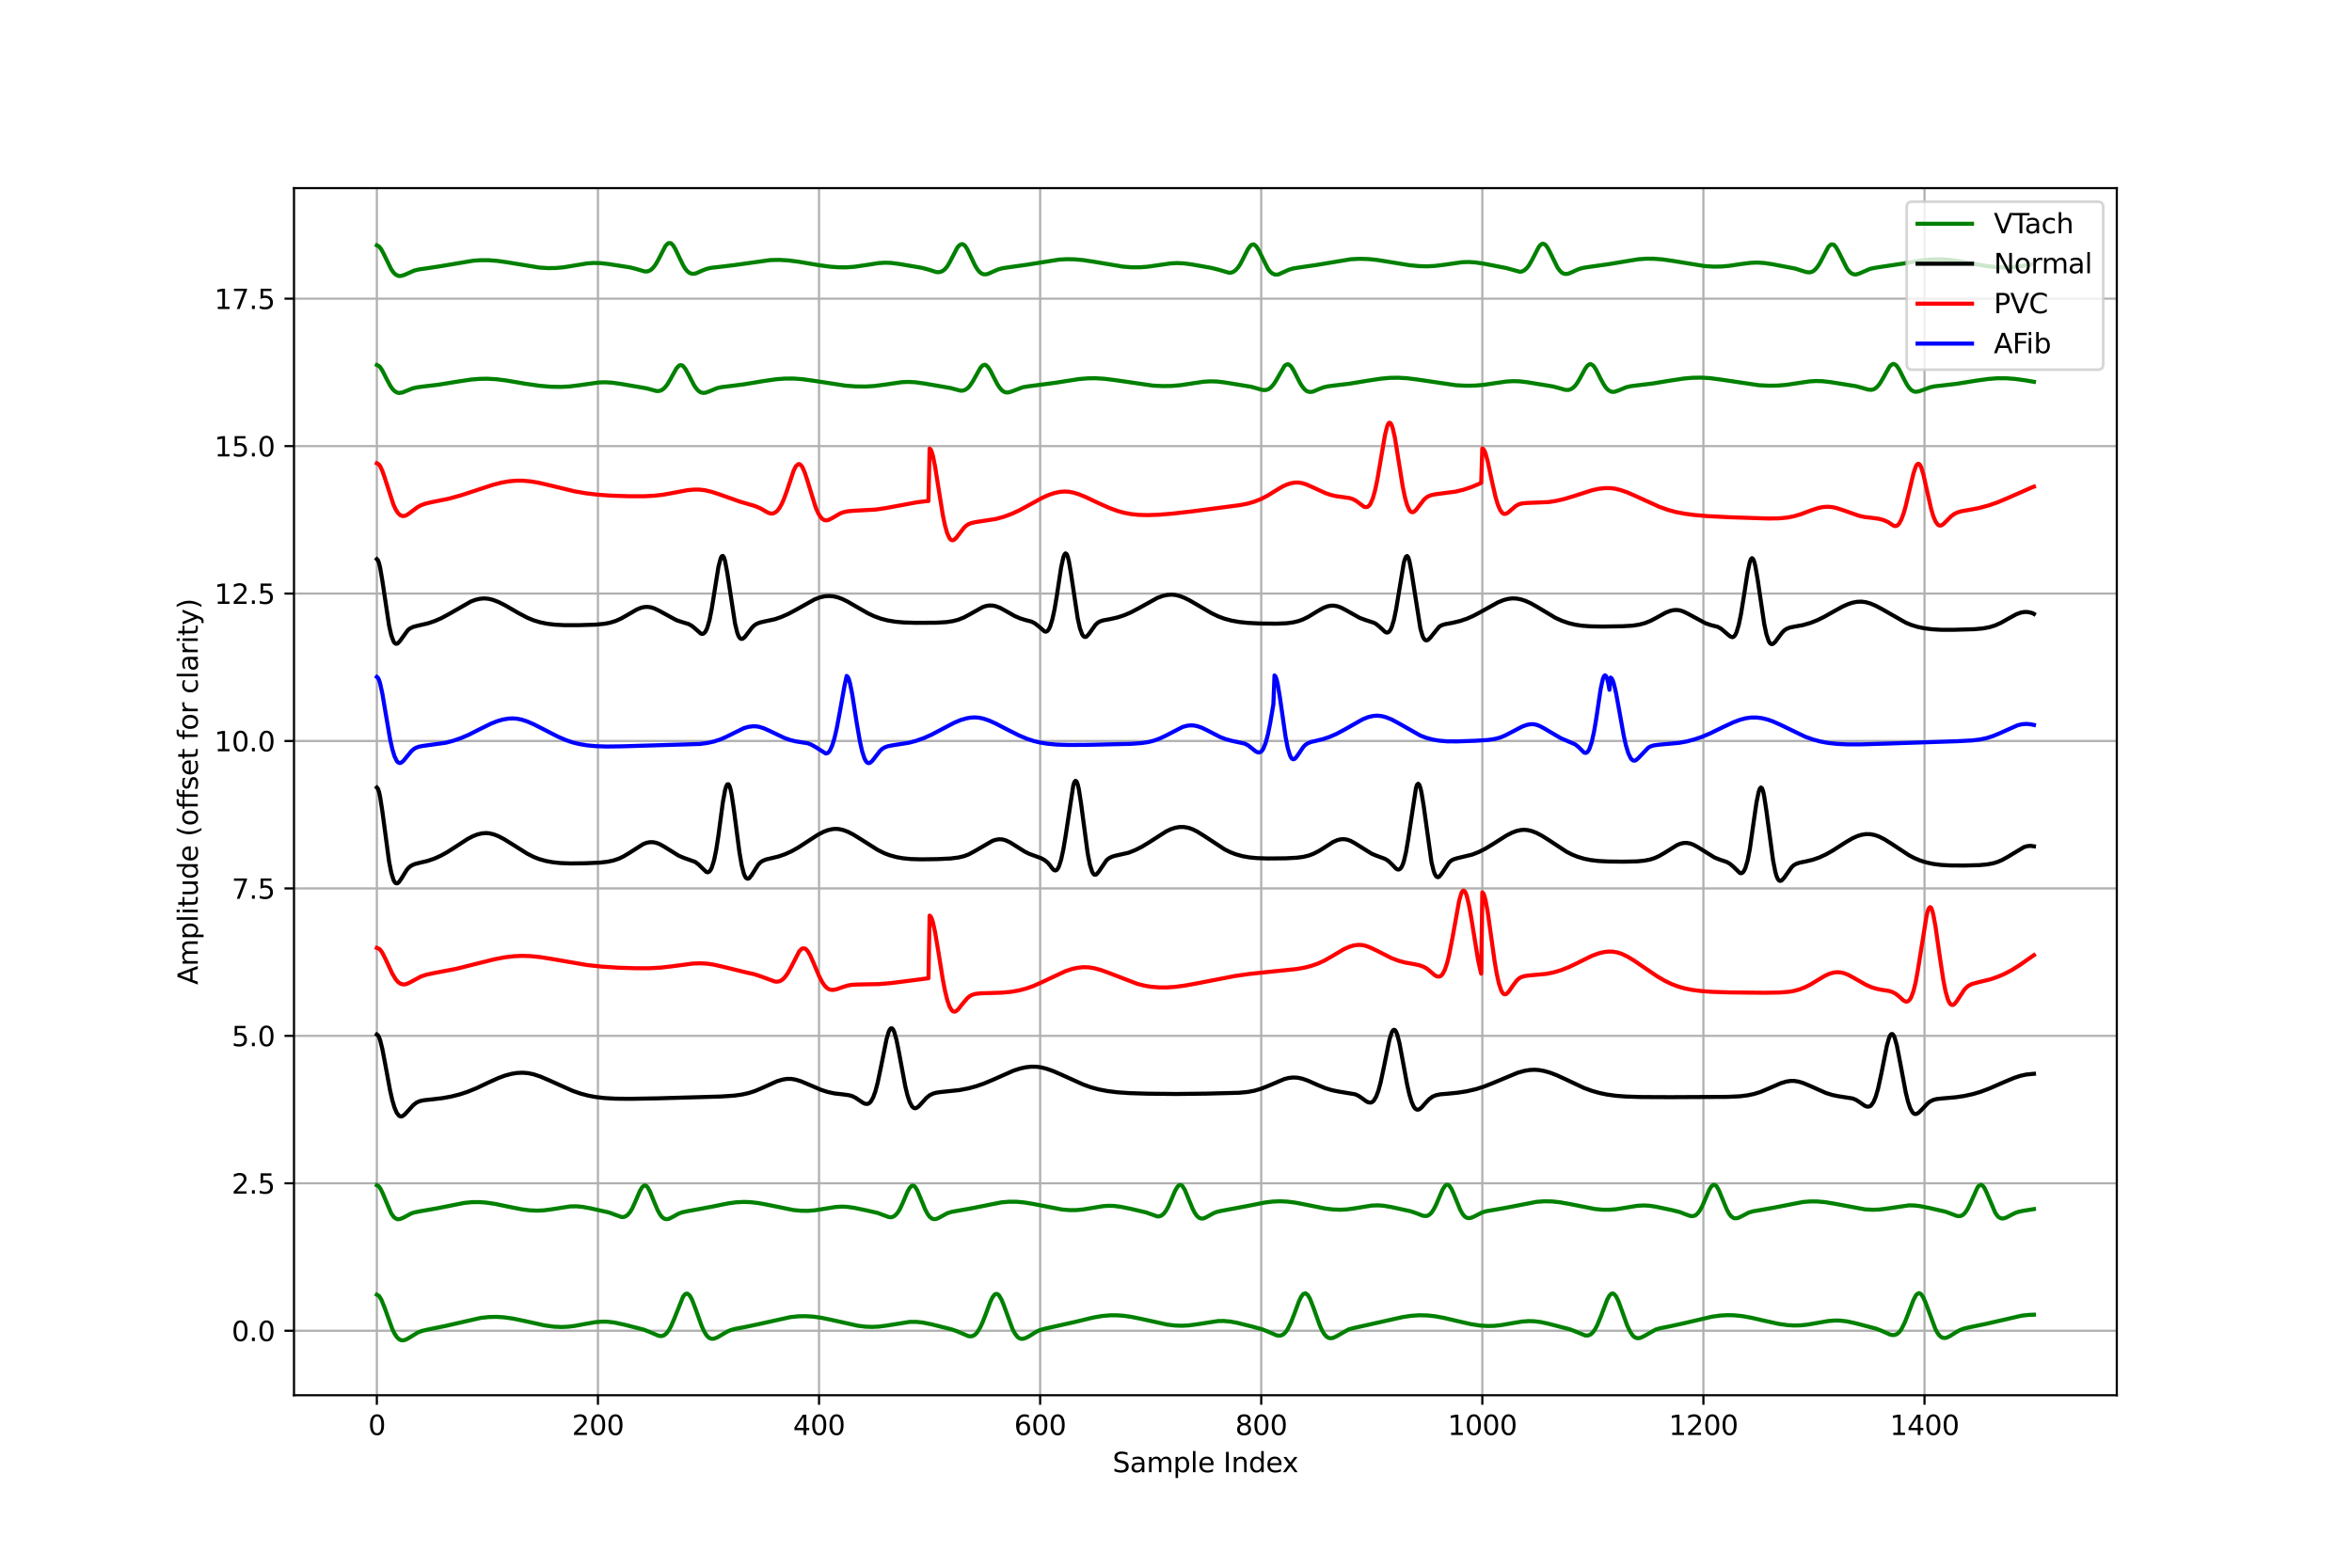 <?xml version="1.0" encoding="utf-8" standalone="no"?>
<!DOCTYPE svg PUBLIC "-//W3C//DTD SVG 1.1//EN"
  "http://www.w3.org/Graphics/SVG/1.1/DTD/svg11.dtd">
<svg xmlns:xlink="http://www.w3.org/1999/xlink" width="864pt" height="576pt" viewBox="0 0 864 576" xmlns="http://www.w3.org/2000/svg" version="1.1">
 <defs>
  <style type="text/css">*{stroke-linejoin: round; stroke-linecap: butt}</style>
 </defs>
 <g id="figure_1">
  <g id="patch_1">
   <path d="M 0 576 
L 864 576 
L 864 0 
L 0 0 
z
" style="fill: #ffffff"/>
  </g>
  <g id="axes_1">
   <g id="patch_2">
    <path d="M 108 512.64 
L 777.6 512.64 
L 777.6 69.12 
L 108 69.12 
z
" style="fill: #ffffff"/>
   </g>
   <g id="matplotlib.axis_1">
    <g id="xtick_1">
     <g id="line2d_1">
      <path d="M 138.436 512.64 
L 138.436 69.12 
" clip-path="url(#pf0122ab9fe)" style="fill: none; stroke: #b0b0b0; stroke-width: 0.8; stroke-linecap: square"/>
     </g>
     <g id="line2d_2">
      <defs>
       <path id="m2cf4bd9dab" d="M 0 0 
L 0 3.5 
" style="stroke: #000000; stroke-width: 0.8"/>
      </defs>
      <g>
       <use xlink:href="#m2cf4bd9dab" x="138.436" y="512.64" style="stroke: #000000; stroke-width: 0.8"/>
      </g>
     </g>
     <g id="text_1">
      <!-- 0 -->
      <g transform="translate(135.255 527.238) scale(0.1 -0.1)">
       <defs>
        <path id="DejaVuSans-30" d="M 2034 4250 
Q 1547 4250 1301 3770 
Q 1056 3291 1056 2328 
Q 1056 1369 1301 889 
Q 1547 409 2034 409 
Q 2525 409 2770 889 
Q 3016 1369 3016 2328 
Q 3016 3291 2770 3770 
Q 2525 4250 2034 4250 
z
M 2034 4750 
Q 2819 4750 3233 4129 
Q 3647 3509 3647 2328 
Q 3647 1150 3233 529 
Q 2819 -91 2034 -91 
Q 1250 -91 836 529 
Q 422 1150 422 2328 
Q 422 3509 836 4129 
Q 1250 4750 2034 4750 
z
" transform="scale(0.016)"/>
       </defs>
       <use xlink:href="#DejaVuSans-30"/>
      </g>
     </g>
    </g>
    <g id="xtick_2">
     <g id="line2d_3">
      <path d="M 219.654 512.64 
L 219.654 69.12 
" clip-path="url(#pf0122ab9fe)" style="fill: none; stroke: #b0b0b0; stroke-width: 0.8; stroke-linecap: square"/>
     </g>
     <g id="line2d_4">
      <g>
       <use xlink:href="#m2cf4bd9dab" x="219.654" y="512.64" style="stroke: #000000; stroke-width: 0.8"/>
      </g>
     </g>
     <g id="text_2">
      <!-- 200 -->
      <g transform="translate(210.11 527.238) scale(0.1 -0.1)">
       <defs>
        <path id="DejaVuSans-32" d="M 1228 531 
L 3431 531 
L 3431 0 
L 469 0 
L 469 531 
Q 828 903 1448 1529 
Q 2069 2156 2228 2338 
Q 2531 2678 2651 2914 
Q 2772 3150 2772 3378 
Q 2772 3750 2511 3984 
Q 2250 4219 1831 4219 
Q 1534 4219 1204 4116 
Q 875 4013 500 3803 
L 500 4441 
Q 881 4594 1212 4672 
Q 1544 4750 1819 4750 
Q 2544 4750 2975 4387 
Q 3406 4025 3406 3419 
Q 3406 3131 3298 2873 
Q 3191 2616 2906 2266 
Q 2828 2175 2409 1742 
Q 1991 1309 1228 531 
z
" transform="scale(0.016)"/>
       </defs>
       <use xlink:href="#DejaVuSans-32"/>
       <use xlink:href="#DejaVuSans-30" transform="translate(63.623 0)"/>
       <use xlink:href="#DejaVuSans-30" transform="translate(127.246 0)"/>
      </g>
     </g>
    </g>
    <g id="xtick_3">
     <g id="line2d_5">
      <path d="M 300.872 512.64 
L 300.872 69.12 
" clip-path="url(#pf0122ab9fe)" style="fill: none; stroke: #b0b0b0; stroke-width: 0.8; stroke-linecap: square"/>
     </g>
     <g id="line2d_6">
      <g>
       <use xlink:href="#m2cf4bd9dab" x="300.872" y="512.64" style="stroke: #000000; stroke-width: 0.8"/>
      </g>
     </g>
     <g id="text_3">
      <!-- 400 -->
      <g transform="translate(291.328 527.238) scale(0.1 -0.1)">
       <defs>
        <path id="DejaVuSans-34" d="M 2419 4116 
L 825 1625 
L 2419 1625 
L 2419 4116 
z
M 2253 4666 
L 3047 4666 
L 3047 1625 
L 3713 1625 
L 3713 1100 
L 3047 1100 
L 3047 0 
L 2419 0 
L 2419 1100 
L 313 1100 
L 313 1709 
L 2253 4666 
z
" transform="scale(0.016)"/>
       </defs>
       <use xlink:href="#DejaVuSans-34"/>
       <use xlink:href="#DejaVuSans-30" transform="translate(63.623 0)"/>
       <use xlink:href="#DejaVuSans-30" transform="translate(127.246 0)"/>
      </g>
     </g>
    </g>
    <g id="xtick_4">
     <g id="line2d_7">
      <path d="M 382.09 512.64 
L 382.09 69.12 
" clip-path="url(#pf0122ab9fe)" style="fill: none; stroke: #b0b0b0; stroke-width: 0.8; stroke-linecap: square"/>
     </g>
     <g id="line2d_8">
      <g>
       <use xlink:href="#m2cf4bd9dab" x="382.09" y="512.64" style="stroke: #000000; stroke-width: 0.8"/>
      </g>
     </g>
     <g id="text_4">
      <!-- 600 -->
      <g transform="translate(372.546 527.238) scale(0.1 -0.1)">
       <defs>
        <path id="DejaVuSans-36" d="M 2113 2584 
Q 1688 2584 1439 2293 
Q 1191 2003 1191 1497 
Q 1191 994 1439 701 
Q 1688 409 2113 409 
Q 2538 409 2786 701 
Q 3034 994 3034 1497 
Q 3034 2003 2786 2293 
Q 2538 2584 2113 2584 
z
M 3366 4563 
L 3366 3988 
Q 3128 4100 2886 4159 
Q 2644 4219 2406 4219 
Q 1781 4219 1451 3797 
Q 1122 3375 1075 2522 
Q 1259 2794 1537 2939 
Q 1816 3084 2150 3084 
Q 2853 3084 3261 2657 
Q 3669 2231 3669 1497 
Q 3669 778 3244 343 
Q 2819 -91 2113 -91 
Q 1303 -91 875 529 
Q 447 1150 447 2328 
Q 447 3434 972 4092 
Q 1497 4750 2381 4750 
Q 2619 4750 2861 4703 
Q 3103 4656 3366 4563 
z
" transform="scale(0.016)"/>
       </defs>
       <use xlink:href="#DejaVuSans-36"/>
       <use xlink:href="#DejaVuSans-30" transform="translate(63.623 0)"/>
       <use xlink:href="#DejaVuSans-30" transform="translate(127.246 0)"/>
      </g>
     </g>
    </g>
    <g id="xtick_5">
     <g id="line2d_9">
      <path d="M 463.307 512.64 
L 463.307 69.12 
" clip-path="url(#pf0122ab9fe)" style="fill: none; stroke: #b0b0b0; stroke-width: 0.8; stroke-linecap: square"/>
     </g>
     <g id="line2d_10">
      <g>
       <use xlink:href="#m2cf4bd9dab" x="463.307" y="512.64" style="stroke: #000000; stroke-width: 0.8"/>
      </g>
     </g>
     <g id="text_5">
      <!-- 800 -->
      <g transform="translate(453.764 527.238) scale(0.1 -0.1)">
       <defs>
        <path id="DejaVuSans-38" d="M 2034 2216 
Q 1584 2216 1326 1975 
Q 1069 1734 1069 1313 
Q 1069 891 1326 650 
Q 1584 409 2034 409 
Q 2484 409 2743 651 
Q 3003 894 3003 1313 
Q 3003 1734 2745 1975 
Q 2488 2216 2034 2216 
z
M 1403 2484 
Q 997 2584 770 2862 
Q 544 3141 544 3541 
Q 544 4100 942 4425 
Q 1341 4750 2034 4750 
Q 2731 4750 3128 4425 
Q 3525 4100 3525 3541 
Q 3525 3141 3298 2862 
Q 3072 2584 2669 2484 
Q 3125 2378 3379 2068 
Q 3634 1759 3634 1313 
Q 3634 634 3220 271 
Q 2806 -91 2034 -91 
Q 1263 -91 848 271 
Q 434 634 434 1313 
Q 434 1759 690 2068 
Q 947 2378 1403 2484 
z
M 1172 3481 
Q 1172 3119 1398 2916 
Q 1625 2713 2034 2713 
Q 2441 2713 2670 2916 
Q 2900 3119 2900 3481 
Q 2900 3844 2670 4047 
Q 2441 4250 2034 4250 
Q 1625 4250 1398 4047 
Q 1172 3844 1172 3481 
z
" transform="scale(0.016)"/>
       </defs>
       <use xlink:href="#DejaVuSans-38"/>
       <use xlink:href="#DejaVuSans-30" transform="translate(63.623 0)"/>
       <use xlink:href="#DejaVuSans-30" transform="translate(127.246 0)"/>
      </g>
     </g>
    </g>
    <g id="xtick_6">
     <g id="line2d_11">
      <path d="M 544.525 512.64 
L 544.525 69.12 
" clip-path="url(#pf0122ab9fe)" style="fill: none; stroke: #b0b0b0; stroke-width: 0.8; stroke-linecap: square"/>
     </g>
     <g id="line2d_12">
      <g>
       <use xlink:href="#m2cf4bd9dab" x="544.525" y="512.64" style="stroke: #000000; stroke-width: 0.8"/>
      </g>
     </g>
     <g id="text_6">
      <!-- 1000 -->
      <g transform="translate(531.8 527.238) scale(0.1 -0.1)">
       <defs>
        <path id="DejaVuSans-31" d="M 794 531 
L 1825 531 
L 1825 4091 
L 703 3866 
L 703 4441 
L 1819 4666 
L 2450 4666 
L 2450 531 
L 3481 531 
L 3481 0 
L 794 0 
L 794 531 
z
" transform="scale(0.016)"/>
       </defs>
       <use xlink:href="#DejaVuSans-31"/>
       <use xlink:href="#DejaVuSans-30" transform="translate(63.623 0)"/>
       <use xlink:href="#DejaVuSans-30" transform="translate(127.246 0)"/>
       <use xlink:href="#DejaVuSans-30" transform="translate(190.869 0)"/>
      </g>
     </g>
    </g>
    <g id="xtick_7">
     <g id="line2d_13">
      <path d="M 625.743 512.64 
L 625.743 69.12 
" clip-path="url(#pf0122ab9fe)" style="fill: none; stroke: #b0b0b0; stroke-width: 0.8; stroke-linecap: square"/>
     </g>
     <g id="line2d_14">
      <g>
       <use xlink:href="#m2cf4bd9dab" x="625.743" y="512.64" style="stroke: #000000; stroke-width: 0.8"/>
      </g>
     </g>
     <g id="text_7">
      <!-- 1200 -->
      <g transform="translate(613.018 527.238) scale(0.1 -0.1)">
       <use xlink:href="#DejaVuSans-31"/>
       <use xlink:href="#DejaVuSans-32" transform="translate(63.623 0)"/>
       <use xlink:href="#DejaVuSans-30" transform="translate(127.246 0)"/>
       <use xlink:href="#DejaVuSans-30" transform="translate(190.869 0)"/>
      </g>
     </g>
    </g>
    <g id="xtick_8">
     <g id="line2d_15">
      <path d="M 706.961 512.64 
L 706.961 69.12 
" clip-path="url(#pf0122ab9fe)" style="fill: none; stroke: #b0b0b0; stroke-width: 0.8; stroke-linecap: square"/>
     </g>
     <g id="line2d_16">
      <g>
       <use xlink:href="#m2cf4bd9dab" x="706.961" y="512.64" style="stroke: #000000; stroke-width: 0.8"/>
      </g>
     </g>
     <g id="text_8">
      <!-- 1400 -->
      <g transform="translate(694.236 527.238) scale(0.1 -0.1)">
       <use xlink:href="#DejaVuSans-31"/>
       <use xlink:href="#DejaVuSans-34" transform="translate(63.623 0)"/>
       <use xlink:href="#DejaVuSans-30" transform="translate(127.246 0)"/>
       <use xlink:href="#DejaVuSans-30" transform="translate(190.869 0)"/>
      </g>
     </g>
    </g>
    <g id="text_9">
     <!-- Sample Index -->
     <g transform="translate(408.696 540.917) scale(0.1 -0.1)">
      <defs>
       <path id="DejaVuSans-53" d="M 3425 4513 
L 3425 3897 
Q 3066 4069 2747 4153 
Q 2428 4238 2131 4238 
Q 1616 4238 1336 4038 
Q 1056 3838 1056 3469 
Q 1056 3159 1242 3001 
Q 1428 2844 1947 2747 
L 2328 2669 
Q 3034 2534 3370 2195 
Q 3706 1856 3706 1288 
Q 3706 609 3251 259 
Q 2797 -91 1919 -91 
Q 1588 -91 1214 -16 
Q 841 59 441 206 
L 441 856 
Q 825 641 1194 531 
Q 1563 422 1919 422 
Q 2459 422 2753 634 
Q 3047 847 3047 1241 
Q 3047 1584 2836 1778 
Q 2625 1972 2144 2069 
L 1759 2144 
Q 1053 2284 737 2584 
Q 422 2884 422 3419 
Q 422 4038 858 4394 
Q 1294 4750 2059 4750 
Q 2388 4750 2728 4690 
Q 3069 4631 3425 4513 
z
" transform="scale(0.016)"/>
       <path id="DejaVuSans-61" d="M 2194 1759 
Q 1497 1759 1228 1600 
Q 959 1441 959 1056 
Q 959 750 1161 570 
Q 1363 391 1709 391 
Q 2188 391 2477 730 
Q 2766 1069 2766 1631 
L 2766 1759 
L 2194 1759 
z
M 3341 1997 
L 3341 0 
L 2766 0 
L 2766 531 
Q 2569 213 2275 61 
Q 1981 -91 1556 -91 
Q 1019 -91 701 211 
Q 384 513 384 1019 
Q 384 1609 779 1909 
Q 1175 2209 1959 2209 
L 2766 2209 
L 2766 2266 
Q 2766 2663 2505 2880 
Q 2244 3097 1772 3097 
Q 1472 3097 1187 3025 
Q 903 2953 641 2809 
L 641 3341 
Q 956 3463 1253 3523 
Q 1550 3584 1831 3584 
Q 2591 3584 2966 3190 
Q 3341 2797 3341 1997 
z
" transform="scale(0.016)"/>
       <path id="DejaVuSans-6d" d="M 3328 2828 
Q 3544 3216 3844 3400 
Q 4144 3584 4550 3584 
Q 5097 3584 5394 3201 
Q 5691 2819 5691 2113 
L 5691 0 
L 5113 0 
L 5113 2094 
Q 5113 2597 4934 2840 
Q 4756 3084 4391 3084 
Q 3944 3084 3684 2787 
Q 3425 2491 3425 1978 
L 3425 0 
L 2847 0 
L 2847 2094 
Q 2847 2600 2669 2842 
Q 2491 3084 2119 3084 
Q 1678 3084 1418 2786 
Q 1159 2488 1159 1978 
L 1159 0 
L 581 0 
L 581 3500 
L 1159 3500 
L 1159 2956 
Q 1356 3278 1631 3431 
Q 1906 3584 2284 3584 
Q 2666 3584 2933 3390 
Q 3200 3197 3328 2828 
z
" transform="scale(0.016)"/>
       <path id="DejaVuSans-70" d="M 1159 525 
L 1159 -1331 
L 581 -1331 
L 581 3500 
L 1159 3500 
L 1159 2969 
Q 1341 3281 1617 3432 
Q 1894 3584 2278 3584 
Q 2916 3584 3314 3078 
Q 3713 2572 3713 1747 
Q 3713 922 3314 415 
Q 2916 -91 2278 -91 
Q 1894 -91 1617 61 
Q 1341 213 1159 525 
z
M 3116 1747 
Q 3116 2381 2855 2742 
Q 2594 3103 2138 3103 
Q 1681 3103 1420 2742 
Q 1159 2381 1159 1747 
Q 1159 1113 1420 752 
Q 1681 391 2138 391 
Q 2594 391 2855 752 
Q 3116 1113 3116 1747 
z
" transform="scale(0.016)"/>
       <path id="DejaVuSans-6c" d="M 603 4863 
L 1178 4863 
L 1178 0 
L 603 0 
L 603 4863 
z
" transform="scale(0.016)"/>
       <path id="DejaVuSans-65" d="M 3597 1894 
L 3597 1613 
L 953 1613 
Q 991 1019 1311 708 
Q 1631 397 2203 397 
Q 2534 397 2845 478 
Q 3156 559 3463 722 
L 3463 178 
Q 3153 47 2828 -22 
Q 2503 -91 2169 -91 
Q 1331 -91 842 396 
Q 353 884 353 1716 
Q 353 2575 817 3079 
Q 1281 3584 2069 3584 
Q 2775 3584 3186 3129 
Q 3597 2675 3597 1894 
z
M 3022 2063 
Q 3016 2534 2758 2815 
Q 2500 3097 2075 3097 
Q 1594 3097 1305 2825 
Q 1016 2553 972 2059 
L 3022 2063 
z
" transform="scale(0.016)"/>
       <path id="DejaVuSans-20" transform="scale(0.016)"/>
       <path id="DejaVuSans-49" d="M 628 4666 
L 1259 4666 
L 1259 0 
L 628 0 
L 628 4666 
z
" transform="scale(0.016)"/>
       <path id="DejaVuSans-6e" d="M 3513 2113 
L 3513 0 
L 2938 0 
L 2938 2094 
Q 2938 2591 2744 2837 
Q 2550 3084 2163 3084 
Q 1697 3084 1428 2787 
Q 1159 2491 1159 1978 
L 1159 0 
L 581 0 
L 581 3500 
L 1159 3500 
L 1159 2956 
Q 1366 3272 1645 3428 
Q 1925 3584 2291 3584 
Q 2894 3584 3203 3211 
Q 3513 2838 3513 2113 
z
" transform="scale(0.016)"/>
       <path id="DejaVuSans-64" d="M 2906 2969 
L 2906 4863 
L 3481 4863 
L 3481 0 
L 2906 0 
L 2906 525 
Q 2725 213 2448 61 
Q 2172 -91 1784 -91 
Q 1150 -91 751 415 
Q 353 922 353 1747 
Q 353 2572 751 3078 
Q 1150 3584 1784 3584 
Q 2172 3584 2448 3432 
Q 2725 3281 2906 2969 
z
M 947 1747 
Q 947 1113 1208 752 
Q 1469 391 1925 391 
Q 2381 391 2643 752 
Q 2906 1113 2906 1747 
Q 2906 2381 2643 2742 
Q 2381 3103 1925 3103 
Q 1469 3103 1208 2742 
Q 947 2381 947 1747 
z
" transform="scale(0.016)"/>
       <path id="DejaVuSans-78" d="M 3513 3500 
L 2247 1797 
L 3578 0 
L 2900 0 
L 1881 1375 
L 863 0 
L 184 0 
L 1544 1831 
L 300 3500 
L 978 3500 
L 1906 2253 
L 2834 3500 
L 3513 3500 
z
" transform="scale(0.016)"/>
      </defs>
      <use xlink:href="#DejaVuSans-53"/>
      <use xlink:href="#DejaVuSans-61" transform="translate(63.477 0)"/>
      <use xlink:href="#DejaVuSans-6d" transform="translate(124.756 0)"/>
      <use xlink:href="#DejaVuSans-70" transform="translate(222.168 0)"/>
      <use xlink:href="#DejaVuSans-6c" transform="translate(285.645 0)"/>
      <use xlink:href="#DejaVuSans-65" transform="translate(313.428 0)"/>
      <use xlink:href="#DejaVuSans-20" transform="translate(374.951 0)"/>
      <use xlink:href="#DejaVuSans-49" transform="translate(406.738 0)"/>
      <use xlink:href="#DejaVuSans-6e" transform="translate(436.23 0)"/>
      <use xlink:href="#DejaVuSans-64" transform="translate(499.609 0)"/>
      <use xlink:href="#DejaVuSans-65" transform="translate(563.086 0)"/>
      <use xlink:href="#DejaVuSans-78" transform="translate(622.859 0)"/>
     </g>
    </g>
   </g>
   <g id="matplotlib.axis_2">
    <g id="ytick_1">
     <g id="line2d_17">
      <path d="M 108 488.938 
L 777.6 488.938 
" clip-path="url(#pf0122ab9fe)" style="fill: none; stroke: #b0b0b0; stroke-width: 0.8; stroke-linecap: square"/>
     </g>
     <g id="line2d_18">
      <defs>
       <path id="m4e720e259a" d="M 0 0 
L -3.5 0 
" style="stroke: #000000; stroke-width: 0.8"/>
      </defs>
      <g>
       <use xlink:href="#m4e720e259a" x="108" y="488.938" style="stroke: #000000; stroke-width: 0.8"/>
      </g>
     </g>
     <g id="text_10">
      <!-- 0.0 -->
      <g transform="translate(85.097 492.738) scale(0.1 -0.1)">
       <defs>
        <path id="DejaVuSans-2e" d="M 684 794 
L 1344 794 
L 1344 0 
L 684 0 
L 684 794 
z
" transform="scale(0.016)"/>
       </defs>
       <use xlink:href="#DejaVuSans-30"/>
       <use xlink:href="#DejaVuSans-2e" transform="translate(63.623 0)"/>
       <use xlink:href="#DejaVuSans-30" transform="translate(95.41 0)"/>
      </g>
     </g>
    </g>
    <g id="ytick_2">
     <g id="line2d_19">
      <path d="M 108 434.767 
L 777.6 434.767 
" clip-path="url(#pf0122ab9fe)" style="fill: none; stroke: #b0b0b0; stroke-width: 0.8; stroke-linecap: square"/>
     </g>
     <g id="line2d_20">
      <g>
       <use xlink:href="#m4e720e259a" x="108" y="434.767" style="stroke: #000000; stroke-width: 0.8"/>
      </g>
     </g>
     <g id="text_11">
      <!-- 2.5 -->
      <g transform="translate(85.097 438.566) scale(0.1 -0.1)">
       <defs>
        <path id="DejaVuSans-35" d="M 691 4666 
L 3169 4666 
L 3169 4134 
L 1269 4134 
L 1269 2991 
Q 1406 3038 1543 3061 
Q 1681 3084 1819 3084 
Q 2600 3084 3056 2656 
Q 3513 2228 3513 1497 
Q 3513 744 3044 326 
Q 2575 -91 1722 -91 
Q 1428 -91 1123 -41 
Q 819 9 494 109 
L 494 744 
Q 775 591 1075 516 
Q 1375 441 1709 441 
Q 2250 441 2565 725 
Q 2881 1009 2881 1497 
Q 2881 1984 2565 2268 
Q 2250 2553 1709 2553 
Q 1456 2553 1204 2497 
Q 953 2441 691 2322 
L 691 4666 
z
" transform="scale(0.016)"/>
       </defs>
       <use xlink:href="#DejaVuSans-32"/>
       <use xlink:href="#DejaVuSans-2e" transform="translate(63.623 0)"/>
       <use xlink:href="#DejaVuSans-35" transform="translate(95.41 0)"/>
      </g>
     </g>
    </g>
    <g id="ytick_3">
     <g id="line2d_21">
      <path d="M 108 380.595 
L 777.6 380.595 
" clip-path="url(#pf0122ab9fe)" style="fill: none; stroke: #b0b0b0; stroke-width: 0.8; stroke-linecap: square"/>
     </g>
     <g id="line2d_22">
      <g>
       <use xlink:href="#m4e720e259a" x="108" y="380.595" style="stroke: #000000; stroke-width: 0.8"/>
      </g>
     </g>
     <g id="text_12">
      <!-- 5.0 -->
      <g transform="translate(85.097 384.395) scale(0.1 -0.1)">
       <use xlink:href="#DejaVuSans-35"/>
       <use xlink:href="#DejaVuSans-2e" transform="translate(63.623 0)"/>
       <use xlink:href="#DejaVuSans-30" transform="translate(95.41 0)"/>
      </g>
     </g>
    </g>
    <g id="ytick_4">
     <g id="line2d_23">
      <path d="M 108 326.424 
L 777.6 326.424 
" clip-path="url(#pf0122ab9fe)" style="fill: none; stroke: #b0b0b0; stroke-width: 0.8; stroke-linecap: square"/>
     </g>
     <g id="line2d_24">
      <g>
       <use xlink:href="#m4e720e259a" x="108" y="326.424" style="stroke: #000000; stroke-width: 0.8"/>
      </g>
     </g>
     <g id="text_13">
      <!-- 7.5 -->
      <g transform="translate(85.097 330.223) scale(0.1 -0.1)">
       <defs>
        <path id="DejaVuSans-37" d="M 525 4666 
L 3525 4666 
L 3525 4397 
L 1831 0 
L 1172 0 
L 2766 4134 
L 525 4134 
L 525 4666 
z
" transform="scale(0.016)"/>
       </defs>
       <use xlink:href="#DejaVuSans-37"/>
       <use xlink:href="#DejaVuSans-2e" transform="translate(63.623 0)"/>
       <use xlink:href="#DejaVuSans-35" transform="translate(95.41 0)"/>
      </g>
     </g>
    </g>
    <g id="ytick_5">
     <g id="line2d_25">
      <path d="M 108 272.252 
L 777.6 272.252 
" clip-path="url(#pf0122ab9fe)" style="fill: none; stroke: #b0b0b0; stroke-width: 0.8; stroke-linecap: square"/>
     </g>
     <g id="line2d_26">
      <g>
       <use xlink:href="#m4e720e259a" x="108" y="272.252" style="stroke: #000000; stroke-width: 0.8"/>
      </g>
     </g>
     <g id="text_14">
      <!-- 10.0 -->
      <g transform="translate(78.734 276.052) scale(0.1 -0.1)">
       <use xlink:href="#DejaVuSans-31"/>
       <use xlink:href="#DejaVuSans-30" transform="translate(63.623 0)"/>
       <use xlink:href="#DejaVuSans-2e" transform="translate(127.246 0)"/>
       <use xlink:href="#DejaVuSans-30" transform="translate(159.033 0)"/>
      </g>
     </g>
    </g>
    <g id="ytick_6">
     <g id="line2d_27">
      <path d="M 108 218.081 
L 777.6 218.081 
" clip-path="url(#pf0122ab9fe)" style="fill: none; stroke: #b0b0b0; stroke-width: 0.8; stroke-linecap: square"/>
     </g>
     <g id="line2d_28">
      <g>
       <use xlink:href="#m4e720e259a" x="108" y="218.081" style="stroke: #000000; stroke-width: 0.8"/>
      </g>
     </g>
     <g id="text_15">
      <!-- 12.5 -->
      <g transform="translate(78.734 221.88) scale(0.1 -0.1)">
       <use xlink:href="#DejaVuSans-31"/>
       <use xlink:href="#DejaVuSans-32" transform="translate(63.623 0)"/>
       <use xlink:href="#DejaVuSans-2e" transform="translate(127.246 0)"/>
       <use xlink:href="#DejaVuSans-35" transform="translate(159.033 0)"/>
      </g>
     </g>
    </g>
    <g id="ytick_7">
     <g id="line2d_29">
      <path d="M 108 163.909 
L 777.6 163.909 
" clip-path="url(#pf0122ab9fe)" style="fill: none; stroke: #b0b0b0; stroke-width: 0.8; stroke-linecap: square"/>
     </g>
     <g id="line2d_30">
      <g>
       <use xlink:href="#m4e720e259a" x="108" y="163.909" style="stroke: #000000; stroke-width: 0.8"/>
      </g>
     </g>
     <g id="text_16">
      <!-- 15.0 -->
      <g transform="translate(78.734 167.709) scale(0.1 -0.1)">
       <use xlink:href="#DejaVuSans-31"/>
       <use xlink:href="#DejaVuSans-35" transform="translate(63.623 0)"/>
       <use xlink:href="#DejaVuSans-2e" transform="translate(127.246 0)"/>
       <use xlink:href="#DejaVuSans-30" transform="translate(159.033 0)"/>
      </g>
     </g>
    </g>
    <g id="ytick_8">
     <g id="line2d_31">
      <path d="M 108 109.738 
L 777.6 109.738 
" clip-path="url(#pf0122ab9fe)" style="fill: none; stroke: #b0b0b0; stroke-width: 0.8; stroke-linecap: square"/>
     </g>
     <g id="line2d_32">
      <g>
       <use xlink:href="#m4e720e259a" x="108" y="109.738" style="stroke: #000000; stroke-width: 0.8"/>
      </g>
     </g>
     <g id="text_17">
      <!-- 17.5 -->
      <g transform="translate(78.734 113.537) scale(0.1 -0.1)">
       <use xlink:href="#DejaVuSans-31"/>
       <use xlink:href="#DejaVuSans-37" transform="translate(63.623 0)"/>
       <use xlink:href="#DejaVuSans-2e" transform="translate(127.246 0)"/>
       <use xlink:href="#DejaVuSans-35" transform="translate(159.033 0)"/>
      </g>
     </g>
    </g>
    <g id="text_18">
     <!-- Amplitude (offset for clarity) -->
     <g transform="translate(72.655 361.834) rotate(-90) scale(0.1 -0.1)">
      <defs>
       <path id="DejaVuSans-41" d="M 2188 4044 
L 1331 1722 
L 3047 1722 
L 2188 4044 
z
M 1831 4666 
L 2547 4666 
L 4325 0 
L 3669 0 
L 3244 1197 
L 1141 1197 
L 716 0 
L 50 0 
L 1831 4666 
z
" transform="scale(0.016)"/>
       <path id="DejaVuSans-69" d="M 603 3500 
L 1178 3500 
L 1178 0 
L 603 0 
L 603 3500 
z
M 603 4863 
L 1178 4863 
L 1178 4134 
L 603 4134 
L 603 4863 
z
" transform="scale(0.016)"/>
       <path id="DejaVuSans-74" d="M 1172 4494 
L 1172 3500 
L 2356 3500 
L 2356 3053 
L 1172 3053 
L 1172 1153 
Q 1172 725 1289 603 
Q 1406 481 1766 481 
L 2356 481 
L 2356 0 
L 1766 0 
Q 1100 0 847 248 
Q 594 497 594 1153 
L 594 3053 
L 172 3053 
L 172 3500 
L 594 3500 
L 594 4494 
L 1172 4494 
z
" transform="scale(0.016)"/>
       <path id="DejaVuSans-75" d="M 544 1381 
L 544 3500 
L 1119 3500 
L 1119 1403 
Q 1119 906 1312 657 
Q 1506 409 1894 409 
Q 2359 409 2629 706 
Q 2900 1003 2900 1516 
L 2900 3500 
L 3475 3500 
L 3475 0 
L 2900 0 
L 2900 538 
Q 2691 219 2414 64 
Q 2138 -91 1772 -91 
Q 1169 -91 856 284 
Q 544 659 544 1381 
z
M 1991 3584 
L 1991 3584 
z
" transform="scale(0.016)"/>
       <path id="DejaVuSans-28" d="M 1984 4856 
Q 1566 4138 1362 3434 
Q 1159 2731 1159 2009 
Q 1159 1288 1364 580 
Q 1569 -128 1984 -844 
L 1484 -844 
Q 1016 -109 783 600 
Q 550 1309 550 2009 
Q 550 2706 781 3412 
Q 1013 4119 1484 4856 
L 1984 4856 
z
" transform="scale(0.016)"/>
       <path id="DejaVuSans-6f" d="M 1959 3097 
Q 1497 3097 1228 2736 
Q 959 2375 959 1747 
Q 959 1119 1226 758 
Q 1494 397 1959 397 
Q 2419 397 2687 759 
Q 2956 1122 2956 1747 
Q 2956 2369 2687 2733 
Q 2419 3097 1959 3097 
z
M 1959 3584 
Q 2709 3584 3137 3096 
Q 3566 2609 3566 1747 
Q 3566 888 3137 398 
Q 2709 -91 1959 -91 
Q 1206 -91 779 398 
Q 353 888 353 1747 
Q 353 2609 779 3096 
Q 1206 3584 1959 3584 
z
" transform="scale(0.016)"/>
       <path id="DejaVuSans-66" d="M 2375 4863 
L 2375 4384 
L 1825 4384 
Q 1516 4384 1395 4259 
Q 1275 4134 1275 3809 
L 1275 3500 
L 2222 3500 
L 2222 3053 
L 1275 3053 
L 1275 0 
L 697 0 
L 697 3053 
L 147 3053 
L 147 3500 
L 697 3500 
L 697 3744 
Q 697 4328 969 4595 
Q 1241 4863 1831 4863 
L 2375 4863 
z
" transform="scale(0.016)"/>
       <path id="DejaVuSans-73" d="M 2834 3397 
L 2834 2853 
Q 2591 2978 2328 3040 
Q 2066 3103 1784 3103 
Q 1356 3103 1142 2972 
Q 928 2841 928 2578 
Q 928 2378 1081 2264 
Q 1234 2150 1697 2047 
L 1894 2003 
Q 2506 1872 2764 1633 
Q 3022 1394 3022 966 
Q 3022 478 2636 193 
Q 2250 -91 1575 -91 
Q 1294 -91 989 -36 
Q 684 19 347 128 
L 347 722 
Q 666 556 975 473 
Q 1284 391 1588 391 
Q 1994 391 2212 530 
Q 2431 669 2431 922 
Q 2431 1156 2273 1281 
Q 2116 1406 1581 1522 
L 1381 1569 
Q 847 1681 609 1914 
Q 372 2147 372 2553 
Q 372 3047 722 3315 
Q 1072 3584 1716 3584 
Q 2034 3584 2315 3537 
Q 2597 3491 2834 3397 
z
" transform="scale(0.016)"/>
       <path id="DejaVuSans-72" d="M 2631 2963 
Q 2534 3019 2420 3045 
Q 2306 3072 2169 3072 
Q 1681 3072 1420 2755 
Q 1159 2438 1159 1844 
L 1159 0 
L 581 0 
L 581 3500 
L 1159 3500 
L 1159 2956 
Q 1341 3275 1631 3429 
Q 1922 3584 2338 3584 
Q 2397 3584 2469 3576 
Q 2541 3569 2628 3553 
L 2631 2963 
z
" transform="scale(0.016)"/>
       <path id="DejaVuSans-63" d="M 3122 3366 
L 3122 2828 
Q 2878 2963 2633 3030 
Q 2388 3097 2138 3097 
Q 1578 3097 1268 2742 
Q 959 2388 959 1747 
Q 959 1106 1268 751 
Q 1578 397 2138 397 
Q 2388 397 2633 464 
Q 2878 531 3122 666 
L 3122 134 
Q 2881 22 2623 -34 
Q 2366 -91 2075 -91 
Q 1284 -91 818 406 
Q 353 903 353 1747 
Q 353 2603 823 3093 
Q 1294 3584 2113 3584 
Q 2378 3584 2631 3529 
Q 2884 3475 3122 3366 
z
" transform="scale(0.016)"/>
       <path id="DejaVuSans-79" d="M 2059 -325 
Q 1816 -950 1584 -1140 
Q 1353 -1331 966 -1331 
L 506 -1331 
L 506 -850 
L 844 -850 
Q 1081 -850 1212 -737 
Q 1344 -625 1503 -206 
L 1606 56 
L 191 3500 
L 800 3500 
L 1894 763 
L 2988 3500 
L 3597 3500 
L 2059 -325 
z
" transform="scale(0.016)"/>
       <path id="DejaVuSans-29" d="M 513 4856 
L 1013 4856 
Q 1481 4119 1714 3412 
Q 1947 2706 1947 2009 
Q 1947 1309 1714 600 
Q 1481 -109 1013 -844 
L 513 -844 
Q 928 -128 1133 580 
Q 1338 1288 1338 2009 
Q 1338 2731 1133 3434 
Q 928 4138 513 4856 
z
" transform="scale(0.016)"/>
      </defs>
      <use xlink:href="#DejaVuSans-41"/>
      <use xlink:href="#DejaVuSans-6d" transform="translate(68.408 0)"/>
      <use xlink:href="#DejaVuSans-70" transform="translate(165.82 0)"/>
      <use xlink:href="#DejaVuSans-6c" transform="translate(229.297 0)"/>
      <use xlink:href="#DejaVuSans-69" transform="translate(257.08 0)"/>
      <use xlink:href="#DejaVuSans-74" transform="translate(284.863 0)"/>
      <use xlink:href="#DejaVuSans-75" transform="translate(324.072 0)"/>
      <use xlink:href="#DejaVuSans-64" transform="translate(387.451 0)"/>
      <use xlink:href="#DejaVuSans-65" transform="translate(450.928 0)"/>
      <use xlink:href="#DejaVuSans-20" transform="translate(512.451 0)"/>
      <use xlink:href="#DejaVuSans-28" transform="translate(544.238 0)"/>
      <use xlink:href="#DejaVuSans-6f" transform="translate(583.252 0)"/>
      <use xlink:href="#DejaVuSans-66" transform="translate(644.434 0)"/>
      <use xlink:href="#DejaVuSans-66" transform="translate(679.639 0)"/>
      <use xlink:href="#DejaVuSans-73" transform="translate(714.844 0)"/>
      <use xlink:href="#DejaVuSans-65" transform="translate(766.943 0)"/>
      <use xlink:href="#DejaVuSans-74" transform="translate(828.467 0)"/>
      <use xlink:href="#DejaVuSans-20" transform="translate(867.676 0)"/>
      <use xlink:href="#DejaVuSans-66" transform="translate(899.463 0)"/>
      <use xlink:href="#DejaVuSans-6f" transform="translate(934.668 0)"/>
      <use xlink:href="#DejaVuSans-72" transform="translate(995.85 0)"/>
      <use xlink:href="#DejaVuSans-20" transform="translate(1036.963 0)"/>
      <use xlink:href="#DejaVuSans-63" transform="translate(1068.75 0)"/>
      <use xlink:href="#DejaVuSans-6c" transform="translate(1123.73 0)"/>
      <use xlink:href="#DejaVuSans-61" transform="translate(1151.514 0)"/>
      <use xlink:href="#DejaVuSans-72" transform="translate(1212.793 0)"/>
      <use xlink:href="#DejaVuSans-69" transform="translate(1253.906 0)"/>
      <use xlink:href="#DejaVuSans-74" transform="translate(1281.689 0)"/>
      <use xlink:href="#DejaVuSans-79" transform="translate(1320.898 0)"/>
      <use xlink:href="#DejaVuSans-29" transform="translate(1380.078 0)"/>
     </g>
    </g>
   </g>
   <g id="line2d_33">
    <path d="M 138.436 475.7 
L 139.249 476.18 
L 140.061 477.449 
L 141.279 480.462 
L 144.122 488.33 
L 144.934 489.995 
L 145.746 491.231 
L 146.558 492.032 
L 147.37 492.423 
L 148.182 492.458 
L 148.995 492.232 
L 150.213 491.59 
L 153.462 489.594 
L 155.086 488.984 
L 157.523 488.425 
L 163.614 487.185 
L 176.609 484.221 
L 179.451 483.913 
L 182.294 483.841 
L 185.137 484.009 
L 188.385 484.462 
L 192.446 485.303 
L 200.162 486.996 
L 203.411 487.436 
L 206.253 487.564 
L 208.69 487.458 
L 211.126 487.16 
L 214.781 486.478 
L 218.842 485.774 
L 221.279 485.593 
L 223.309 485.638 
L 225.745 485.941 
L 229.4 486.726 
L 236.304 488.487 
L 237.928 489.09 
L 241.989 490.812 
L 242.801 490.894 
L 243.207 490.872 
L 244.019 490.557 
L 244.832 489.882 
L 245.644 488.817 
L 246.456 487.367 
L 247.674 484.557 
L 250.923 476.418 
L 251.735 475.469 
L 252.141 475.329 
L 252.547 475.319 
L 253.36 475.991 
L 254.172 477.417 
L 255.39 480.585 
L 257.827 487.374 
L 258.639 489.127 
L 259.451 490.467 
L 259.857 491.01 
L 260.669 491.658 
L 261.481 491.907 
L 262.293 491.854 
L 263.512 491.387 
L 265.136 490.431 
L 267.167 489.249 
L 268.385 488.725 
L 270.009 488.263 
L 273.664 487.575 
L 277.725 486.731 
L 290.314 483.942 
L 293.156 483.644 
L 295.999 483.586 
L 298.841 483.769 
L 301.684 484.171 
L 305.339 484.926 
L 315.085 487.099 
L 317.928 487.44 
L 320.364 487.531 
L 322.801 487.419 
L 325.643 487.054 
L 334.171 485.694 
L 336.608 485.685 
L 339.044 485.944 
L 342.293 486.608 
L 349.603 488.444 
L 351.633 489.161 
L 355.694 490.903 
L 356.506 491.008 
L 357.318 490.874 
L 358.13 490.415 
L 358.943 489.58 
L 360.161 487.546 
L 360.973 485.773 
L 362.191 482.634 
L 363.816 478.247 
L 364.628 476.588 
L 365.44 475.604 
L 365.846 475.43 
L 366.252 475.417 
L 366.658 475.65 
L 367.064 476.053 
L 367.877 477.445 
L 368.689 479.425 
L 371.937 488.277 
L 372.75 489.835 
L 373.562 490.956 
L 373.968 491.383 
L 374.78 491.838 
L 375.592 491.942 
L 376.811 491.605 
L 378.029 490.96 
L 380.871 489.206 
L 382.09 488.677 
L 384.12 488.118 
L 395.085 485.668 
L 401.582 484.092 
L 404.831 483.537 
L 407.673 483.285 
L 410.11 483.264 
L 412.546 483.423 
L 415.389 483.808 
L 419.044 484.547 
L 428.79 486.687 
L 431.633 487.019 
L 434.069 487.106 
L 436.506 486.99 
L 439.348 486.626 
L 447.47 485.377 
L 449.5 485.35 
L 451.937 485.565 
L 454.374 486.015 
L 460.059 487.426 
L 463.714 488.434 
L 465.744 489.247 
L 468.993 490.648 
L 469.805 490.765 
L 470.617 490.665 
L 471.429 490.258 
L 472.241 489.477 
L 473.054 488.297 
L 474.272 485.799 
L 475.49 482.683 
L 477.115 478.266 
L 477.927 476.522 
L 478.739 475.444 
L 479.551 475.178 
L 480.363 475.75 
L 481.175 477.094 
L 482.394 480.192 
L 484.83 487.004 
L 485.642 488.79 
L 486.455 490.165 
L 487.267 491.083 
L 488.079 491.568 
L 488.891 491.7 
L 489.703 491.56 
L 490.922 491 
L 495.389 488.461 
L 497.419 487.912 
L 510.414 485.006 
L 515.287 483.921 
L 518.536 483.438 
L 521.378 483.253 
L 524.221 483.315 
L 527.063 483.612 
L 530.312 484.195 
L 535.591 485.441 
L 540.464 486.539 
L 543.713 487.032 
L 546.556 487.207 
L 548.992 487.139 
L 551.429 486.876 
L 555.084 486.237 
L 559.144 485.565 
L 561.581 485.398 
L 563.611 485.456 
L 566.048 485.769 
L 568.891 486.387 
L 576.606 488.385 
L 578.231 488.995 
L 582.292 490.664 
L 583.104 490.694 
L 583.51 490.643 
L 584.322 490.273 
L 585.134 489.532 
L 585.946 488.386 
L 586.759 486.844 
L 587.977 483.911 
L 590.413 477.487 
L 591.225 476.019 
L 592.038 475.284 
L 592.444 475.269 
L 592.85 475.381 
L 593.662 476.303 
L 594.474 477.939 
L 595.692 481.265 
L 597.723 486.964 
L 598.941 489.469 
L 599.753 490.629 
L 600.159 491.075 
L 600.972 491.561 
L 601.784 491.693 
L 602.596 491.554 
L 603.814 490.996 
L 608.281 488.471 
L 609.906 488.01 
L 613.56 487.29 
L 618.433 486.223 
L 628.992 483.759 
L 631.834 483.369 
L 634.677 483.213 
L 637.114 483.275 
L 639.956 483.564 
L 643.205 484.134 
L 648.078 485.253 
L 653.357 486.411 
L 656.606 486.872 
L 659.042 487.014 
L 661.479 486.955 
L 663.915 486.698 
L 667.164 486.14 
L 671.631 485.369 
L 674.068 485.182 
L 676.098 485.226 
L 678.535 485.523 
L 681.377 486.131 
L 689.093 488.147 
L 691.123 488.933 
L 694.372 490.37 
L 695.184 490.53 
L 695.996 490.481 
L 696.809 490.17 
L 697.621 489.514 
L 698.433 488.453 
L 699.651 486.053 
L 700.87 482.999 
L 702.9 477.642 
L 703.712 476.099 
L 704.118 475.543 
L 704.93 475.119 
L 705.336 475.259 
L 705.743 475.548 
L 706.555 476.776 
L 707.367 478.636 
L 711.022 488.473 
L 711.834 489.91 
L 712.646 490.908 
L 713.458 491.456 
L 714.27 491.617 
L 715.083 491.484 
L 716.301 490.915 
L 718.331 489.621 
L 719.956 488.706 
L 721.58 488.111 
L 724.017 487.558 
L 729.702 486.382 
L 742.697 483.398 
L 745.539 483.102 
L 747.164 483.043 
L 747.164 483.043 
" clip-path="url(#pf0122ab9fe)" style="fill: none; stroke: #008000; stroke-width: 1.5; stroke-linecap: square"/>
   </g>
   <g id="line2d_34">
    <path d="M 138.436 435.486 
L 138.842 435.686 
L 139.249 436.022 
L 139.655 436.558 
L 140.467 438.159 
L 143.716 445.825 
L 144.528 446.971 
L 144.934 447.407 
L 145.746 447.87 
L 146.152 447.973 
L 146.964 447.895 
L 148.182 447.395 
L 151.025 445.873 
L 152.243 445.464 
L 154.274 445.053 
L 160.771 443.918 
L 170.517 441.979 
L 173.36 441.703 
L 176.203 441.681 
L 178.639 441.861 
L 181.888 442.344 
L 186.761 443.362 
L 191.634 444.325 
L 194.477 444.688 
L 197.319 444.816 
L 199.756 444.703 
L 202.598 444.33 
L 209.502 443.254 
L 211.938 443.231 
L 213.969 443.431 
L 216.812 443.941 
L 223.715 445.49 
L 226.152 446.389 
L 228.182 447.121 
L 228.994 447.175 
L 229.806 446.914 
L 230.619 446.32 
L 231.431 445.365 
L 232.243 444.031 
L 233.461 441.332 
L 235.086 437.53 
L 235.898 436.204 
L 236.71 435.546 
L 237.116 435.609 
L 237.522 435.821 
L 237.928 436.283 
L 238.74 437.737 
L 240.365 441.75 
L 241.583 444.629 
L 242.395 446.124 
L 243.207 447.188 
L 244.019 447.762 
L 244.832 447.957 
L 245.644 447.837 
L 246.862 447.254 
L 249.299 445.913 
L 250.517 445.462 
L 252.141 445.096 
L 261.481 443.37 
L 267.573 442.131 
L 270.415 441.754 
L 273.258 441.614 
L 275.694 441.7 
L 278.537 442.026 
L 281.786 442.625 
L 291.532 444.599 
L 294.375 444.867 
L 296.811 444.887 
L 299.248 444.697 
L 302.496 444.188 
L 306.963 443.469 
L 309.4 443.336 
L 311.43 443.444 
L 313.867 443.798 
L 318.334 444.728 
L 322.395 445.662 
L 324.425 446.415 
L 326.456 447.157 
L 327.268 447.252 
L 328.08 447.052 
L 328.892 446.519 
L 329.704 445.624 
L 330.516 444.357 
L 331.735 441.73 
L 333.359 437.862 
L 334.171 436.436 
L 334.983 435.649 
L 335.389 435.624 
L 335.796 435.744 
L 336.202 436.147 
L 337.014 437.473 
L 338.232 440.381 
L 339.856 444.357 
L 340.669 445.915 
L 341.481 447.045 
L 342.293 447.696 
L 343.105 447.943 
L 343.917 447.864 
L 344.73 447.542 
L 347.978 445.766 
L 349.603 445.262 
L 352.039 444.82 
L 356.912 443.955 
L 367.877 441.773 
L 370.719 441.537 
L 373.562 441.559 
L 376.404 441.826 
L 379.653 442.372 
L 390.211 444.411 
L 393.054 444.629 
L 395.491 444.603 
L 397.927 444.372 
L 401.176 443.827 
L 405.237 443.165 
L 407.267 443.031 
L 409.298 443.09 
L 411.734 443.41 
L 415.389 444.152 
L 421.074 445.491 
L 425.135 446.935 
L 425.947 446.891 
L 426.759 446.553 
L 427.572 445.861 
L 428.384 444.748 
L 429.196 443.269 
L 430.414 440.452 
L 431.633 437.595 
L 432.445 436.184 
L 432.851 435.702 
L 433.257 435.416 
L 433.663 435.387 
L 434.069 435.504 
L 434.475 435.936 
L 435.287 437.269 
L 436.912 441.232 
L 438.13 444.164 
L 438.942 445.712 
L 439.754 446.83 
L 440.567 447.483 
L 441.379 447.719 
L 441.785 447.732 
L 442.597 447.491 
L 443.815 446.844 
L 445.846 445.727 
L 447.064 445.265 
L 448.688 444.893 
L 458.841 442.991 
L 464.526 441.851 
L 467.368 441.495 
L 470.211 441.375 
L 473.054 441.514 
L 475.896 441.88 
L 479.957 442.668 
L 486.861 444.047 
L 489.703 444.384 
L 492.546 444.477 
L 494.982 444.335 
L 497.825 443.935 
L 503.916 442.946 
L 506.353 442.87 
L 508.383 443.026 
L 511.226 443.522 
L 518.129 445.026 
L 520.16 445.703 
L 522.596 446.658 
L 523.815 446.807 
L 524.627 446.586 
L 525.439 445.987 
L 525.845 445.577 
L 526.657 444.371 
L 527.47 442.807 
L 528.688 439.942 
L 529.906 437.125 
L 530.718 435.852 
L 531.124 435.452 
L 531.53 435.293 
L 531.937 435.36 
L 532.343 435.568 
L 533.155 436.754 
L 533.967 438.537 
L 536.403 444.487 
L 537.216 445.935 
L 538.028 446.94 
L 538.84 447.458 
L 539.652 447.57 
L 540.464 447.424 
L 541.683 446.897 
L 544.525 445.444 
L 546.15 444.982 
L 548.586 444.57 
L 553.053 443.793 
L 564.424 441.585 
L 567.266 441.38 
L 570.109 441.433 
L 572.951 441.727 
L 576.606 442.378 
L 585.946 444.213 
L 588.789 444.471 
L 591.225 444.486 
L 593.662 444.293 
L 596.911 443.778 
L 601.378 443.041 
L 603.814 442.904 
L 605.845 443.006 
L 608.281 443.371 
L 614.373 444.655 
L 617.215 445.387 
L 619.246 446.19 
L 620.87 446.757 
L 621.682 446.841 
L 622.494 446.662 
L 622.9 446.472 
L 623.713 445.735 
L 624.525 444.611 
L 625.337 443.117 
L 626.555 440.292 
L 627.773 437.418 
L 628.586 436.007 
L 629.398 435.334 
L 629.804 435.344 
L 630.21 435.551 
L 630.616 435.905 
L 631.428 437.341 
L 632.647 440.306 
L 634.271 444.262 
L 635.083 445.796 
L 635.895 446.861 
L 636.707 447.437 
L 637.114 447.599 
L 637.926 447.611 
L 638.738 447.391 
L 639.956 446.798 
L 642.393 445.525 
L 644.017 445.049 
L 646.86 444.565 
L 651.327 443.776 
L 662.291 441.642 
L 665.134 441.427 
L 667.57 441.443 
L 670.413 441.693 
L 673.662 442.221 
L 685.032 444.338 
L 687.875 444.492 
L 690.311 444.407 
L 692.748 444.122 
L 701.276 442.87 
L 703.306 442.919 
L 705.336 443.165 
L 708.585 443.808 
L 714.677 445.197 
L 716.707 445.954 
L 718.737 446.724 
L 719.55 446.845 
L 720.362 446.738 
L 721.174 446.31 
L 721.986 445.444 
L 722.798 444.192 
L 723.61 442.588 
L 726.453 436.252 
L 726.859 435.754 
L 727.671 435.326 
L 728.077 435.495 
L 728.484 435.828 
L 728.89 436.333 
L 729.702 437.953 
L 732.951 445.601 
L 733.763 446.749 
L 734.169 447.175 
L 734.981 447.605 
L 735.387 447.703 
L 736.199 447.622 
L 737.011 447.34 
L 738.636 446.491 
L 740.26 445.671 
L 741.478 445.252 
L 743.103 444.902 
L 747.164 444.239 
L 747.164 444.239 
" clip-path="url(#pf0122ab9fe)" style="fill: none; stroke: #008000; stroke-width: 1.5; stroke-linecap: square"/>
   </g>
   <g id="line2d_35">
    <path d="M 138.436 380.088 
L 138.842 380.369 
L 139.249 381.091 
L 139.655 382.226 
L 140.467 385.484 
L 141.685 391.9 
L 143.309 400.711 
L 144.122 404.261 
L 144.934 406.999 
L 145.746 408.881 
L 146.558 409.924 
L 146.964 410.154 
L 147.37 410.21 
L 147.776 410.113 
L 148.589 409.558 
L 149.807 408.247 
L 151.837 406.009 
L 153.056 405.084 
L 154.274 404.557 
L 155.898 404.226 
L 158.741 403.924 
L 162.396 403.496 
L 165.644 402.917 
L 168.893 402.096 
L 171.736 401.158 
L 174.984 399.845 
L 179.451 397.724 
L 183.106 396.078 
L 185.543 395.184 
L 187.979 394.534 
L 190.01 394.219 
L 192.04 394.137 
L 194.071 394.307 
L 196.101 394.747 
L 198.538 395.564 
L 201.786 396.955 
L 210.314 400.777 
L 213.157 401.772 
L 215.999 402.539 
L 218.842 403.072 
L 222.091 403.448 
L 226.152 403.676 
L 231.431 403.729 
L 241.583 403.552 
L 264.73 402.884 
L 269.603 402.567 
L 272.446 402.176 
L 274.882 401.642 
L 277.319 400.871 
L 279.755 399.836 
L 285.441 397.278 
L 287.471 396.663 
L 289.095 396.404 
L 290.72 396.413 
L 292.344 396.699 
L 294.375 397.342 
L 297.217 398.542 
L 301.684 400.459 
L 304.121 401.23 
L 306.557 401.748 
L 309.4 402.067 
L 311.836 402.393 
L 313.055 402.743 
L 314.273 403.33 
L 315.897 404.439 
L 317.115 405.244 
L 317.928 405.575 
L 318.74 405.58 
L 319.146 405.408 
L 319.552 405.094 
L 319.958 404.634 
L 320.77 403.188 
L 321.582 400.936 
L 322.395 397.87 
L 323.613 392.052 
L 325.643 381.895 
L 326.456 379.126 
L 326.862 378.277 
L 327.268 377.838 
L 327.674 377.831 
L 328.08 378.258 
L 328.486 379.11 
L 329.298 381.966 
L 330.11 385.997 
L 332.547 399.109 
L 333.359 402.441 
L 334.171 404.894 
L 334.983 406.429 
L 335.389 406.871 
L 335.796 407.122 
L 336.202 407.194 
L 336.608 407.102 
L 337.42 406.557 
L 338.638 405.245 
L 340.263 403.434 
L 341.481 402.44 
L 342.699 401.832 
L 343.917 401.479 
L 345.542 401.239 
L 352.445 400.519 
L 355.694 399.886 
L 358.537 399.119 
L 361.379 398.141 
L 364.628 396.787 
L 372.344 393.371 
L 374.78 392.586 
L 376.811 392.139 
L 378.841 391.918 
L 380.871 391.952 
L 382.496 392.185 
L 384.526 392.703 
L 386.963 393.574 
L 390.211 394.994 
L 397.927 398.475 
L 400.77 399.494 
L 403.612 400.269 
L 406.861 400.887 
L 410.516 401.33 
L 414.983 401.636 
L 421.48 401.84 
L 432.039 401.948 
L 443.409 401.815 
L 455.186 401.507 
L 458.434 401.191 
L 460.871 400.727 
L 463.307 400.002 
L 465.744 399.039 
L 471.835 396.455 
L 473.46 396.052 
L 475.084 395.888 
L 476.708 395.98 
L 478.333 396.317 
L 480.363 397.018 
L 484.018 398.639 
L 486.861 399.809 
L 489.297 400.562 
L 491.734 401.055 
L 497.825 402.062 
L 499.043 402.626 
L 500.262 403.458 
L 501.886 404.643 
L 502.698 405.032 
L 503.51 405.108 
L 503.916 404.98 
L 504.322 404.711 
L 504.729 404.282 
L 505.541 402.909 
L 506.353 400.737 
L 507.165 397.736 
L 508.383 391.971 
L 510.414 381.966 
L 511.226 379.39 
L 511.632 378.664 
L 512.038 378.36 
L 512.444 378.494 
L 512.85 379.067 
L 513.256 380.061 
L 514.069 383.174 
L 515.287 389.696 
L 516.911 398.518 
L 517.723 402.095 
L 518.536 404.824 
L 519.348 406.627 
L 519.754 407.188 
L 520.16 407.54 
L 520.566 407.705 
L 520.972 407.707 
L 521.378 407.556 
L 522.19 406.925 
L 523.815 405.092 
L 525.033 403.819 
L 526.251 402.928 
L 527.47 402.414 
L 529.094 402.07 
L 531.937 401.834 
L 535.591 401.464 
L 538.84 400.95 
L 542.089 400.198 
L 544.931 399.314 
L 548.18 398.035 
L 557.52 394.145 
L 559.957 393.467 
L 561.987 393.129 
L 563.611 393.046 
L 565.236 393.147 
L 567.266 393.507 
L 569.297 394.087 
L 571.733 395.009 
L 574.982 396.491 
L 581.885 399.739 
L 584.728 400.78 
L 587.571 401.586 
L 590.413 402.175 
L 593.662 402.618 
L 597.317 402.892 
L 603.002 403.068 
L 613.56 403.118 
L 634.677 403.01 
L 639.144 402.796 
L 641.987 402.442 
L 644.423 401.925 
L 646.86 401.155 
L 649.702 399.938 
L 654.169 397.997 
L 656.2 397.393 
L 657.824 397.149 
L 659.042 397.147 
L 660.667 397.402 
L 662.291 397.889 
L 664.728 398.899 
L 670.819 401.613 
L 673.255 402.356 
L 675.286 402.768 
L 680.565 403.6 
L 681.783 404.104 
L 683.002 404.877 
L 685.032 406.291 
L 685.844 406.608 
L 686.656 406.576 
L 687.062 406.375 
L 687.469 406.018 
L 688.281 404.809 
L 689.093 402.816 
L 689.905 399.977 
L 691.123 394.359 
L 693.154 384.124 
L 693.966 381.284 
L 694.372 380.408 
L 694.778 379.953 
L 695.184 379.94 
L 695.59 380.374 
L 695.996 381.243 
L 696.809 384.144 
L 698.027 390.442 
L 700.057 401.324 
L 700.87 404.646 
L 701.682 407.077 
L 702.494 408.605 
L 702.9 409.037 
L 703.306 409.264 
L 703.712 409.317 
L 704.118 409.226 
L 704.93 408.718 
L 706.149 407.485 
L 708.179 405.34 
L 708.991 404.717 
L 710.21 404.125 
L 711.428 403.812 
L 713.458 403.589 
L 718.331 403.162 
L 721.58 402.682 
L 724.829 401.964 
L 727.671 401.113 
L 730.92 399.886 
L 735.793 397.747 
L 739.854 396.046 
L 742.291 395.252 
L 744.321 394.809 
L 746.351 394.602 
L 747.164 394.532 
L 747.164 394.532 
" clip-path="url(#pf0122ab9fe)" style="fill: none; stroke: #000000; stroke-width: 1.5; stroke-linecap: square"/>
   </g>
   <g id="line2d_36">
    <path d="M 138.436 348.279 
L 139.249 348.603 
L 139.655 348.962 
L 140.467 350.097 
L 141.685 352.503 
L 144.122 357.772 
L 145.34 359.766 
L 146.152 360.729 
L 146.964 361.35 
L 147.776 361.652 
L 148.589 361.695 
L 149.401 361.518 
L 150.619 360.955 
L 154.68 358.759 
L 156.71 358.101 
L 159.553 357.493 
L 167.675 355.952 
L 174.984 354.111 
L 181.888 352.404 
L 185.543 351.721 
L 188.791 351.338 
L 191.634 351.208 
L 194.883 351.299 
L 198.538 351.672 
L 202.598 352.322 
L 215.593 354.563 
L 220.872 355.132 
L 226.964 355.541 
L 233.461 355.757 
L 238.74 355.742 
L 242.801 355.507 
L 246.862 355.045 
L 254.578 354.022 
L 257.42 353.938 
L 259.857 354.085 
L 262.293 354.453 
L 265.542 355.188 
L 274.07 357.286 
L 276.913 357.914 
L 279.349 358.69 
L 284.628 360.625 
L 285.441 360.693 
L 286.253 360.564 
L 287.065 360.191 
L 287.877 359.517 
L 288.689 358.575 
L 289.501 357.376 
L 290.72 355.142 
L 293.562 349.589 
L 294.375 348.734 
L 294.781 348.473 
L 295.593 348.475 
L 295.999 348.702 
L 296.811 349.575 
L 297.623 351.015 
L 298.841 353.774 
L 300.872 358.595 
L 302.09 360.928 
L 302.902 362.094 
L 303.715 362.94 
L 304.527 363.462 
L 305.339 363.68 
L 306.151 363.691 
L 307.369 363.45 
L 309.4 362.736 
L 311.43 362.096 
L 313.055 361.822 
L 315.491 361.713 
L 322.801 361.577 
L 327.268 361.213 
L 332.953 360.486 
L 340.669 359.479 
L 341.075 359.442 
L 341.481 336.41 
L 341.887 336.746 
L 342.293 337.571 
L 342.699 338.859 
L 343.511 342.546 
L 344.73 349.821 
L 346.354 359.97 
L 347.166 364.151 
L 347.978 367.436 
L 348.79 369.77 
L 349.603 371.163 
L 350.009 371.527 
L 350.415 371.69 
L 350.821 371.67 
L 351.227 371.492 
L 352.039 370.777 
L 353.663 368.731 
L 355.288 366.819 
L 356.1 366.115 
L 356.912 365.617 
L 358.13 365.212 
L 360.161 364.96 
L 363.41 364.878 
L 368.283 364.708 
L 371.531 364.392 
L 374.374 363.887 
L 377.217 363.129 
L 379.653 362.261 
L 382.496 360.995 
L 391.43 356.814 
L 393.866 356.017 
L 395.897 355.573 
L 397.927 355.365 
L 399.958 355.42 
L 401.988 355.744 
L 404.425 356.409 
L 407.267 357.434 
L 417.826 361.501 
L 420.668 362.204 
L 423.105 362.588 
L 425.947 362.8 
L 428.79 362.794 
L 432.039 362.556 
L 435.693 362.052 
L 440.973 361.067 
L 453.561 358.622 
L 458.841 357.86 
L 465.338 357.165 
L 476.302 356.043 
L 479.145 355.545 
L 481.581 354.925 
L 484.018 354.081 
L 486.455 352.977 
L 488.891 351.59 
L 493.764 348.705 
L 495.795 347.815 
L 497.419 347.351 
L 499.043 347.159 
L 500.262 347.218 
L 501.48 347.463 
L 503.104 348.024 
L 505.541 349.175 
L 511.226 352.046 
L 513.663 352.978 
L 516.099 353.639 
L 519.348 354.222 
L 521.378 354.65 
L 523.003 355.236 
L 524.221 355.938 
L 525.439 356.94 
L 527.063 358.325 
L 527.876 358.753 
L 528.688 358.819 
L 529.094 358.671 
L 529.5 358.377 
L 529.906 357.917 
L 530.718 356.42 
L 531.53 354.059 
L 532.343 350.821 
L 533.561 344.567 
L 535.997 331.047 
L 536.81 328.208 
L 537.216 327.469 
L 537.622 327.213 
L 538.028 327.433 
L 538.434 328.115 
L 538.84 329.234 
L 539.652 332.633 
L 540.464 337.237 
L 542.901 352.362 
L 543.713 356.192 
L 544.119 357.756 
L 544.525 327.862 
L 544.931 328.271 
L 545.337 329.3 
L 545.744 330.895 
L 546.556 335.421 
L 547.774 344.155 
L 548.992 352.904 
L 549.804 357.7 
L 550.617 361.371 
L 551.429 363.825 
L 551.835 364.6 
L 552.241 365.091 
L 552.647 365.32 
L 553.053 365.316 
L 553.459 365.117 
L 554.271 364.301 
L 555.896 361.938 
L 557.114 360.332 
L 557.926 359.557 
L 558.738 359.047 
L 559.957 358.649 
L 561.581 358.413 
L 568.078 357.817 
L 570.921 357.225 
L 573.358 356.496 
L 576.2 355.386 
L 579.043 354.036 
L 584.728 351.22 
L 587.165 350.312 
L 589.195 349.816 
L 590.819 349.63 
L 592.444 349.657 
L 594.068 349.922 
L 595.692 350.449 
L 597.723 351.405 
L 600.159 352.859 
L 603.814 355.362 
L 608.687 358.673 
L 611.53 360.339 
L 613.966 361.525 
L 616.403 362.458 
L 618.84 363.151 
L 621.682 363.72 
L 624.931 364.136 
L 628.992 364.427 
L 635.489 364.631 
L 648.078 364.763 
L 653.763 364.669 
L 657.012 364.418 
L 659.042 364.078 
L 661.073 363.52 
L 663.103 362.723 
L 665.134 361.696 
L 667.976 359.961 
L 670.413 358.511 
L 672.037 357.778 
L 673.662 357.329 
L 674.88 357.208 
L 676.098 357.281 
L 677.316 357.546 
L 678.941 358.174 
L 680.971 359.276 
L 685.438 361.836 
L 687.469 362.718 
L 689.499 363.338 
L 691.529 363.725 
L 693.966 364.109 
L 695.184 364.505 
L 696.403 365.154 
L 697.621 366.115 
L 699.245 367.599 
L 700.057 367.993 
L 700.463 368.013 
L 700.87 367.882 
L 701.276 367.578 
L 701.682 367.078 
L 702.088 366.36 
L 702.9 364.193 
L 703.712 360.918 
L 704.524 356.411 
L 707.773 336.176 
L 708.179 334.685 
L 708.585 333.697 
L 708.991 333.298 
L 709.397 333.576 
L 709.803 334.552 
L 710.21 336.122 
L 711.022 340.581 
L 712.646 351.959 
L 713.864 360.008 
L 714.677 364.17 
L 715.489 367.04 
L 715.895 368.009 
L 716.301 368.687 
L 716.707 369.095 
L 717.113 369.257 
L 717.519 369.197 
L 717.925 368.944 
L 718.737 367.99 
L 721.58 363.635 
L 722.392 362.77 
L 723.204 362.132 
L 724.423 361.537 
L 726.453 360.981 
L 731.326 359.769 
L 734.169 358.779 
L 736.605 357.704 
L 739.042 356.405 
L 741.884 354.632 
L 746.351 351.501 
L 747.164 350.938 
L 747.164 350.938 
" clip-path="url(#pf0122ab9fe)" style="fill: none; stroke: #ff0000; stroke-width: 1.5; stroke-linecap: square"/>
   </g>
   <g id="line2d_37">
    <path d="M 138.436 289.369 
L 138.842 289.827 
L 139.249 291.035 
L 139.655 292.903 
L 140.467 298.151 
L 142.903 316.401 
L 143.716 320.585 
L 144.528 323.262 
L 144.934 324.037 
L 145.34 324.464 
L 145.746 324.582 
L 146.152 324.445 
L 146.558 324.091 
L 147.37 322.946 
L 149.401 319.647 
L 150.213 318.716 
L 151.025 318.087 
L 152.243 317.509 
L 153.868 317.08 
L 157.116 316.313 
L 159.553 315.474 
L 161.99 314.375 
L 164.426 313.018 
L 167.675 310.917 
L 171.736 308.279 
L 173.766 307.221 
L 175.39 306.593 
L 177.015 306.201 
L 178.639 306.079 
L 179.857 306.193 
L 181.482 306.602 
L 183.106 307.248 
L 185.137 308.304 
L 187.979 310.062 
L 193.664 313.645 
L 196.101 314.879 
L 198.131 315.667 
L 200.568 316.349 
L 203.005 316.8 
L 205.847 317.103 
L 209.502 317.247 
L 214.781 317.191 
L 220.466 316.935 
L 223.309 316.596 
L 225.339 316.158 
L 227.37 315.467 
L 228.994 314.697 
L 231.025 313.485 
L 236.304 310.122 
L 237.522 309.661 
L 238.74 309.428 
L 239.959 309.443 
L 241.177 309.705 
L 242.395 310.189 
L 244.019 311.099 
L 249.299 314.384 
L 251.329 315.246 
L 255.39 316.694 
L 256.608 317.627 
L 259.451 320.366 
L 259.857 320.491 
L 260.263 320.425 
L 260.669 320.131 
L 261.075 319.578 
L 261.481 318.74 
L 262.293 316.137 
L 263.106 312.228 
L 263.918 306.946 
L 265.542 294.72 
L 266.354 290.313 
L 266.76 288.934 
L 267.167 288.194 
L 267.573 288.133 
L 267.979 288.765 
L 268.385 290.083 
L 268.791 292.055 
L 269.603 297.569 
L 271.634 313.161 
L 272.446 317.854 
L 273.258 321 
L 273.664 321.972 
L 274.07 322.569 
L 274.476 322.837 
L 274.882 322.835 
L 275.288 322.59 
L 276.101 321.574 
L 278.537 317.689 
L 279.349 316.843 
L 280.161 316.297 
L 281.38 315.795 
L 283.41 315.312 
L 285.847 314.726 
L 288.283 313.896 
L 290.72 312.803 
L 293.156 311.445 
L 296.405 309.336 
L 300.466 306.695 
L 302.496 305.642 
L 304.121 305.02 
L 305.745 304.642 
L 306.963 304.54 
L 308.182 304.621 
L 309.806 304.991 
L 311.43 305.608 
L 313.461 306.641 
L 316.303 308.394 
L 322.395 312.266 
L 324.831 313.481 
L 326.862 314.251 
L 329.298 314.917 
L 331.735 315.35 
L 334.577 315.626 
L 338.232 315.738 
L 344.323 315.657 
L 349.197 315.426 
L 352.039 315.067 
L 354.07 314.591 
L 355.694 313.987 
L 357.724 312.922 
L 364.628 308.924 
L 365.846 308.534 
L 367.064 308.353 
L 368.283 308.427 
L 369.501 308.776 
L 371.125 309.555 
L 373.562 311.087 
L 376.404 312.884 
L 378.029 313.691 
L 380.059 314.444 
L 382.496 315.34 
L 383.714 316.01 
L 384.932 317.004 
L 385.745 317.99 
L 386.557 319.096 
L 386.963 319.519 
L 387.369 319.777 
L 387.775 319.823 
L 388.181 319.619 
L 388.587 319.134 
L 388.993 318.347 
L 389.805 315.832 
L 390.618 312.082 
L 391.43 307.251 
L 394.272 288.581 
L 394.678 287.367 
L 395.085 286.887 
L 395.491 287.173 
L 395.897 288.214 
L 396.303 289.96 
L 397.115 295.151 
L 399.552 313.488 
L 400.364 317.665 
L 401.176 320.255 
L 401.582 320.978 
L 401.988 321.362 
L 402.394 321.422 
L 402.8 321.223 
L 403.612 320.294 
L 406.455 316.099 
L 407.267 315.402 
L 408.485 314.766 
L 409.704 314.412 
L 414.577 313.31 
L 417.013 312.344 
L 419.45 311.118 
L 422.293 309.386 
L 428.384 305.484 
L 430.008 304.707 
L 431.633 304.155 
L 433.257 303.866 
L 434.881 303.861 
L 436.506 304.144 
L 438.13 304.713 
L 439.754 305.52 
L 442.191 307.026 
L 449.907 312.101 
L 451.937 313.102 
L 453.967 313.887 
L 456.404 314.569 
L 458.841 315.009 
L 461.683 315.287 
L 465.744 315.421 
L 472.241 315.362 
L 476.302 315.15 
L 478.739 314.839 
L 480.769 314.339 
L 482.394 313.734 
L 484.424 312.715 
L 486.455 311.442 
L 489.703 309.362 
L 491.328 308.657 
L 492.546 308.371 
L 493.764 308.325 
L 494.982 308.53 
L 496.201 308.983 
L 497.825 309.884 
L 503.916 313.692 
L 505.541 314.366 
L 508.789 315.564 
L 510.008 316.341 
L 511.226 317.48 
L 512.85 319.168 
L 513.256 319.405 
L 513.663 319.497 
L 514.069 319.406 
L 514.475 319.095 
L 514.881 318.528 
L 515.287 317.669 
L 515.693 316.48 
L 516.505 313.02 
L 517.317 308.22 
L 520.16 289.462 
L 520.566 288.304 
L 520.972 287.954 
L 521.378 288.369 
L 521.784 289.484 
L 522.19 291.226 
L 523.003 296.222 
L 525.845 316.718 
L 526.657 320.029 
L 527.063 321.116 
L 527.47 321.839 
L 527.876 322.221 
L 528.282 322.295 
L 528.688 322.103 
L 529.5 321.145 
L 532.343 316.864 
L 533.155 316.164 
L 533.967 315.74 
L 535.185 315.356 
L 540.87 313.978 
L 543.307 313.01 
L 545.744 311.769 
L 548.586 310.035 
L 553.459 306.942 
L 555.49 305.918 
L 557.114 305.316 
L 558.738 304.959 
L 559.957 304.884 
L 561.175 304.991 
L 562.799 305.386 
L 564.424 306.023 
L 566.454 307.085 
L 568.891 308.621 
L 575.388 312.902 
L 577.418 313.944 
L 579.449 314.77 
L 581.885 315.506 
L 584.322 316.003 
L 587.165 316.343 
L 590.819 316.535 
L 596.505 316.592 
L 601.378 316.482 
L 604.22 316.194 
L 606.251 315.78 
L 607.875 315.249 
L 609.499 314.51 
L 611.53 313.331 
L 615.997 310.54 
L 617.215 310.026 
L 618.433 309.737 
L 619.652 309.7 
L 620.87 309.918 
L 622.088 310.372 
L 623.713 311.262 
L 629.804 315.063 
L 631.834 315.874 
L 634.271 316.687 
L 635.489 317.379 
L 636.707 318.404 
L 639.144 320.774 
L 639.55 320.851 
L 639.956 320.732 
L 640.362 320.386 
L 640.768 319.78 
L 641.174 318.887 
L 641.987 316.141 
L 642.799 311.95 
L 644.017 303.306 
L 645.235 294.86 
L 646.047 290.94 
L 646.454 289.803 
L 646.86 289.337 
L 647.266 289.622 
L 647.672 290.731 
L 648.078 292.619 
L 648.89 297.983 
L 651.327 316.108 
L 652.139 320.212 
L 652.545 321.684 
L 652.951 322.724 
L 653.357 323.35 
L 653.763 323.631 
L 654.169 323.633 
L 654.575 323.414 
L 655.388 322.52 
L 658.23 318.521 
L 659.042 317.826 
L 659.855 317.381 
L 661.073 316.97 
L 663.509 316.469 
L 665.946 315.89 
L 668.382 315.024 
L 670.819 313.896 
L 673.255 312.516 
L 678.129 309.391 
L 680.565 307.978 
L 682.189 307.239 
L 683.814 306.726 
L 685.438 306.473 
L 687.062 306.501 
L 688.687 306.809 
L 690.311 307.389 
L 692.342 308.428 
L 694.778 309.967 
L 701.276 314.248 
L 703.306 315.309 
L 705.336 316.156 
L 707.773 316.917 
L 710.21 317.435 
L 713.052 317.794 
L 716.301 317.972 
L 721.58 318.011 
L 727.265 317.857 
L 730.108 317.581 
L 732.138 317.193 
L 733.763 316.705 
L 735.387 316.021 
L 737.418 314.904 
L 743.509 311.238 
L 744.727 310.887 
L 745.945 310.782 
L 747.164 310.957 
L 747.164 310.957 
" clip-path="url(#pf0122ab9fe)" style="fill: none; stroke: #000000; stroke-width: 1.5; stroke-linecap: square"/>
   </g>
   <g id="line2d_38">
    <path d="M 138.436 248.721 
L 138.842 249.045 
L 139.249 249.881 
L 139.655 251.188 
L 140.467 254.912 
L 141.685 262.138 
L 143.309 271.628 
L 144.122 275.256 
L 144.934 277.916 
L 145.746 279.575 
L 146.152 280.044 
L 146.558 280.291 
L 146.964 280.337 
L 147.37 280.209 
L 148.182 279.56 
L 149.401 278.082 
L 151.025 276.095 
L 151.837 275.342 
L 152.649 274.806 
L 153.868 274.352 
L 155.492 274.045 
L 163.614 272.922 
L 166.456 272.185 
L 169.299 271.204 
L 172.142 269.988 
L 175.797 268.141 
L 180.264 265.928 
L 182.7 264.963 
L 184.73 264.374 
L 186.761 264.03 
L 188.385 263.956 
L 190.01 264.081 
L 191.634 264.416 
L 193.664 265.078 
L 196.101 266.131 
L 199.756 267.998 
L 205.035 270.706 
L 207.878 271.929 
L 210.314 272.758 
L 212.751 273.368 
L 215.593 273.847 
L 218.842 274.154 
L 222.903 274.285 
L 228.588 274.21 
L 257.014 273.353 
L 259.857 272.979 
L 262.293 272.438 
L 264.73 271.641 
L 266.76 270.742 
L 273.258 267.54 
L 274.882 267.072 
L 276.507 266.853 
L 277.725 266.874 
L 278.943 267.067 
L 280.567 267.58 
L 282.598 268.486 
L 288.283 271.203 
L 290.314 271.908 
L 292.344 272.391 
L 296.811 273.115 
L 298.029 273.602 
L 299.654 274.519 
L 303.308 276.836 
L 303.715 276.804 
L 304.121 276.608 
L 304.527 276.227 
L 304.933 275.643 
L 305.745 273.831 
L 306.557 271.14 
L 307.369 267.626 
L 308.588 261.134 
L 310.212 252.038 
L 311.024 248.362 
L 311.43 248.711 
L 311.836 249.618 
L 312.242 251.03 
L 313.055 255.042 
L 314.679 265.403 
L 315.897 272.488 
L 316.709 276.068 
L 317.522 278.568 
L 317.928 279.405 
L 318.334 279.975 
L 318.74 280.296 
L 319.146 280.391 
L 319.552 280.288 
L 320.364 279.645 
L 321.582 278.081 
L 323.207 275.977 
L 324.019 275.202 
L 324.831 274.666 
L 326.049 274.206 
L 327.674 273.873 
L 333.765 272.923 
L 336.608 272.174 
L 339.45 271.16 
L 342.293 269.888 
L 345.542 268.176 
L 350.415 265.598 
L 352.851 264.578 
L 354.882 263.968 
L 356.506 263.675 
L 358.13 263.58 
L 359.755 263.715 
L 361.379 264.079 
L 363.41 264.781 
L 365.846 265.876 
L 370.313 268.202 
L 374.374 270.237 
L 377.217 271.43 
L 379.653 272.238 
L 382.09 272.828 
L 384.932 273.282 
L 388.181 273.57 
L 392.648 273.712 
L 399.552 273.667 
L 415.389 273.306 
L 419.45 273.004 
L 421.886 272.633 
L 423.917 272.116 
L 425.947 271.379 
L 428.384 270.229 
L 434.475 267.087 
L 436.1 266.644 
L 437.318 266.513 
L 438.536 266.563 
L 439.754 266.79 
L 441.379 267.336 
L 443.409 268.308 
L 448.282 270.828 
L 450.313 271.606 
L 452.343 272.155 
L 457.216 273.215 
L 458.434 273.829 
L 459.653 274.764 
L 461.277 276.076 
L 462.089 276.435 
L 462.495 276.463 
L 462.901 276.359 
L 463.307 276.096 
L 463.714 275.646 
L 464.12 274.981 
L 464.932 272.957 
L 465.744 269.928 
L 466.556 265.938 
L 467.774 258.748 
L 468.181 248.169 
L 468.587 248.608 
L 468.993 249.763 
L 469.399 251.543 
L 470.211 256.501 
L 472.241 270.684 
L 473.054 274.825 
L 473.866 277.537 
L 474.272 278.344 
L 474.678 278.808 
L 475.084 278.967 
L 475.49 278.871 
L 475.896 278.56 
L 476.708 277.508 
L 478.739 274.49 
L 479.551 273.671 
L 480.363 273.125 
L 481.581 272.622 
L 483.612 272.151 
L 486.048 271.551 
L 488.485 270.73 
L 490.922 269.668 
L 493.764 268.151 
L 500.668 264.237 
L 502.698 263.455 
L 504.322 263.071 
L 505.947 262.945 
L 507.571 263.115 
L 509.196 263.546 
L 511.226 264.373 
L 513.663 265.664 
L 521.784 270.269 
L 523.815 271.052 
L 526.251 271.724 
L 528.688 272.144 
L 531.53 272.378 
L 535.185 272.407 
L 542.089 272.168 
L 546.556 271.884 
L 548.992 271.535 
L 551.023 271.011 
L 552.647 270.356 
L 555.084 269.104 
L 559.144 266.973 
L 560.769 266.373 
L 561.987 266.116 
L 563.205 266.076 
L 564.424 266.301 
L 565.642 266.766 
L 567.266 267.637 
L 573.358 271.23 
L 578.637 273.491 
L 579.855 274.455 
L 581.885 276.482 
L 582.292 276.63 
L 582.698 276.588 
L 583.104 276.325 
L 583.51 275.812 
L 583.916 275.029 
L 584.728 272.596 
L 585.54 268.971 
L 586.352 264.195 
L 587.977 253.257 
L 588.789 249.51 
L 589.195 248.483 
L 589.601 248.112 
L 590.007 248.433 
L 590.413 249.46 
L 590.819 251.173 
L 591.225 253.449 
L 591.632 248.962 
L 592.038 249.262 
L 592.444 250.033 
L 592.85 251.241 
L 593.662 254.691 
L 594.88 261.407 
L 596.505 270.452 
L 597.317 274.001 
L 598.129 276.669 
L 598.941 278.43 
L 599.347 278.98 
L 599.753 279.323 
L 600.159 279.473 
L 600.566 279.451 
L 600.972 279.28 
L 601.784 278.6 
L 605.439 274.755 
L 606.251 274.276 
L 607.469 273.877 
L 609.499 273.607 
L 616.809 272.943 
L 619.652 272.414 
L 622.494 271.665 
L 625.337 270.684 
L 628.18 269.474 
L 633.053 267.102 
L 636.707 265.405 
L 639.144 264.485 
L 641.174 263.933 
L 643.205 263.639 
L 645.235 263.622 
L 647.266 263.874 
L 649.296 264.373 
L 651.327 265.088 
L 654.169 266.363 
L 663.103 270.673 
L 665.946 271.695 
L 668.788 272.46 
L 671.631 272.976 
L 674.88 273.323 
L 678.535 273.493 
L 683.814 273.489 
L 693.154 273.203 
L 719.144 272.331 
L 724.423 272.058 
L 727.265 271.716 
L 729.702 271.209 
L 732.138 270.438 
L 734.575 269.425 
L 741.072 266.516 
L 742.697 266.108 
L 744.321 265.975 
L 745.945 266.109 
L 747.164 266.367 
L 747.164 266.367 
" clip-path="url(#pf0122ab9fe)" style="fill: none; stroke: #0000ff; stroke-width: 1.5; stroke-linecap: square"/>
   </g>
   <g id="line2d_39">
    <path d="M 138.436 205.446 
L 138.842 205.863 
L 139.249 206.963 
L 139.655 208.663 
L 140.467 213.424 
L 142.903 229.718 
L 143.716 233.346 
L 144.528 235.592 
L 144.934 236.204 
L 145.34 236.507 
L 145.746 236.541 
L 146.152 236.353 
L 146.964 235.474 
L 149.807 231.536 
L 150.619 230.897 
L 151.837 230.313 
L 153.462 229.888 
L 157.116 229.054 
L 159.553 228.242 
L 161.99 227.19 
L 164.832 225.674 
L 172.954 221.02 
L 174.578 220.41 
L 176.203 220.013 
L 177.827 219.864 
L 179.451 220.004 
L 181.076 220.401 
L 183.106 221.18 
L 185.543 222.406 
L 190.416 225.226 
L 193.664 226.944 
L 196.101 227.951 
L 198.538 228.676 
L 200.974 229.169 
L 203.817 229.516 
L 207.471 229.705 
L 212.345 229.706 
L 218.842 229.503 
L 222.091 229.18 
L 224.121 228.787 
L 226.152 228.158 
L 228.182 227.254 
L 230.619 225.871 
L 233.867 223.977 
L 235.492 223.31 
L 236.71 223.033 
L 237.928 222.98 
L 239.146 223.156 
L 240.365 223.545 
L 241.989 224.327 
L 248.486 227.87 
L 250.517 228.549 
L 252.953 229.289 
L 254.172 229.976 
L 255.39 230.973 
L 257.42 232.771 
L 257.827 232.902 
L 258.233 232.871 
L 258.639 232.646 
L 259.045 232.198 
L 259.451 231.501 
L 259.857 230.532 
L 260.669 227.699 
L 261.481 223.525 
L 263.918 208.261 
L 264.73 205.161 
L 265.136 204.4 
L 265.542 204.266 
L 265.948 204.828 
L 266.354 206.132 
L 267.167 210.465 
L 270.009 229.082 
L 270.821 232.416 
L 271.227 233.527 
L 271.634 234.25 
L 272.04 234.643 
L 272.446 234.765 
L 272.852 234.666 
L 273.664 233.997 
L 274.882 232.396 
L 276.101 230.778 
L 276.913 229.93 
L 277.725 229.332 
L 278.943 228.801 
L 280.567 228.394 
L 284.628 227.521 
L 287.065 226.671 
L 289.501 225.601 
L 292.344 224.085 
L 299.248 220.226 
L 301.278 219.463 
L 302.902 219.098 
L 304.527 218.977 
L 306.151 219.108 
L 307.775 219.482 
L 309.4 220.083 
L 311.43 221.078 
L 314.679 222.96 
L 318.74 225.282 
L 321.176 226.436 
L 323.613 227.319 
L 326.049 227.952 
L 328.892 228.429 
L 332.141 228.711 
L 336.608 228.834 
L 343.917 228.788 
L 347.572 228.582 
L 350.009 228.222 
L 352.039 227.69 
L 354.07 226.875 
L 356.1 225.798 
L 360.973 223.072 
L 362.191 222.663 
L 363.41 222.465 
L 364.628 222.496 
L 365.846 222.749 
L 367.471 223.385 
L 369.501 224.501 
L 372.75 226.339 
L 374.78 227.221 
L 376.811 227.845 
L 378.841 228.37 
L 380.059 228.978 
L 381.278 229.897 
L 383.714 231.988 
L 384.12 232.083 
L 384.526 231.987 
L 384.932 231.665 
L 385.338 231.089 
L 385.745 230.24 
L 386.557 227.675 
L 387.369 223.951 
L 388.181 219.169 
L 389.805 208.452 
L 390.618 204.756 
L 391.024 203.723 
L 391.43 203.323 
L 391.836 203.595 
L 392.242 204.556 
L 392.648 206.189 
L 393.46 210.933 
L 395.897 227.217 
L 396.709 230.85 
L 397.521 233.061 
L 397.927 233.674 
L 398.333 233.991 
L 398.739 234.046 
L 399.145 233.873 
L 399.958 233.012 
L 402.394 229.595 
L 403.206 228.843 
L 404.019 228.345 
L 405.237 227.945 
L 408.079 227.412 
L 410.516 226.853 
L 412.952 226.063 
L 415.389 225.02 
L 418.232 223.524 
L 425.135 219.694 
L 427.166 218.948 
L 428.79 218.588 
L 430.414 218.475 
L 431.633 218.581 
L 433.257 218.962 
L 434.881 219.564 
L 436.912 220.547 
L 440.16 222.427 
L 445.033 225.283 
L 447.47 226.459 
L 449.907 227.357 
L 452.343 228.009 
L 455.186 228.522 
L 458.434 228.865 
L 462.901 229.084 
L 468.993 229.148 
L 472.648 228.991 
L 475.084 228.662 
L 477.115 228.156 
L 478.739 227.552 
L 480.769 226.535 
L 483.612 224.791 
L 486.048 223.394 
L 487.673 222.767 
L 488.891 222.536 
L 490.109 222.537 
L 491.328 222.768 
L 492.546 223.207 
L 494.17 224.038 
L 499.449 227.005 
L 501.48 227.763 
L 504.729 228.83 
L 505.541 229.284 
L 506.759 230.279 
L 508.789 232.16 
L 509.196 232.364 
L 509.602 232.419 
L 510.008 232.288 
L 510.414 231.937 
L 510.82 231.337 
L 511.226 230.464 
L 512.038 227.824 
L 512.85 223.876 
L 515.693 206.76 
L 516.099 205.36 
L 516.505 204.512 
L 516.911 204.302 
L 517.317 204.806 
L 517.723 206.064 
L 518.536 210.298 
L 521.784 230.974 
L 522.596 233.75 
L 523.003 234.567 
L 523.409 235.057 
L 523.815 235.27 
L 524.221 235.255 
L 524.627 235.056 
L 525.439 234.264 
L 528.688 230.263 
L 529.5 229.781 
L 530.718 229.365 
L 533.561 228.84 
L 536.403 228.158 
L 538.84 227.333 
L 541.277 226.263 
L 544.119 224.747 
L 550.211 221.347 
L 552.241 220.514 
L 553.865 220.063 
L 555.49 219.858 
L 557.114 219.923 
L 558.738 220.236 
L 560.363 220.77 
L 562.393 221.694 
L 564.83 223.076 
L 571.327 226.975 
L 573.764 228.085 
L 576.2 228.933 
L 578.637 229.526 
L 581.073 229.893 
L 584.322 230.13 
L 588.789 230.206 
L 596.099 230.092 
L 599.753 229.872 
L 602.19 229.497 
L 604.22 228.95 
L 606.251 228.15 
L 608.281 227.087 
L 611.936 225.078 
L 613.56 224.449 
L 614.779 224.175 
L 615.997 224.111 
L 617.215 224.292 
L 618.433 224.709 
L 620.058 225.507 
L 626.555 229.02 
L 628.586 229.702 
L 631.022 230.32 
L 632.24 231.018 
L 633.459 232.03 
L 635.489 233.78 
L 636.301 234.116 
L 636.707 234.037 
L 637.114 233.723 
L 637.52 233.134 
L 637.926 232.246 
L 638.738 229.531 
L 639.55 225.618 
L 640.768 218.074 
L 641.987 210.15 
L 642.799 206.429 
L 643.205 205.428 
L 643.611 205.088 
L 644.017 205.432 
L 644.423 206.44 
L 644.829 208.058 
L 645.641 212.725 
L 648.078 229.24 
L 648.89 233.054 
L 649.702 235.494 
L 650.108 236.199 
L 650.514 236.572 
L 650.921 236.67 
L 651.327 236.546 
L 652.139 235.828 
L 653.357 234.169 
L 654.575 232.527 
L 655.388 231.685 
L 656.2 231.108 
L 657.418 230.6 
L 659.042 230.259 
L 662.291 229.675 
L 665.134 228.844 
L 667.57 227.884 
L 670.007 226.695 
L 673.662 224.635 
L 676.91 222.844 
L 678.941 221.946 
L 680.565 221.425 
L 682.189 221.118 
L 683.814 221.052 
L 685.438 221.266 
L 687.062 221.734 
L 689.093 222.594 
L 691.529 223.899 
L 700.057 228.769 
L 702.088 229.612 
L 704.524 230.358 
L 706.961 230.863 
L 709.803 231.215 
L 713.052 231.393 
L 717.519 231.408 
L 725.235 231.183 
L 728.484 230.884 
L 730.92 230.419 
L 732.951 229.775 
L 734.981 228.861 
L 737.824 227.262 
L 740.666 225.701 
L 742.291 225.093 
L 743.509 224.869 
L 744.727 224.864 
L 745.945 225.081 
L 746.758 225.34 
L 747.164 225.571 
L 747.164 225.571 
" clip-path="url(#pf0122ab9fe)" style="fill: none; stroke: #000000; stroke-width: 1.5; stroke-linecap: square"/>
   </g>
   <g id="line2d_40">
    <path d="M 138.436 170.219 
L 138.842 170.398 
L 139.249 170.747 
L 139.655 171.278 
L 140.467 173.047 
L 141.279 175.364 
L 144.528 185.39 
L 145.34 187.145 
L 146.152 188.423 
L 146.964 189.243 
L 147.776 189.598 
L 148.589 189.564 
L 149.401 189.244 
L 150.619 188.411 
L 153.462 186.279 
L 154.68 185.629 
L 156.304 185.034 
L 158.741 184.469 
L 164.832 183.242 
L 169.299 182.004 
L 174.578 180.273 
L 181.076 178.137 
L 184.324 177.305 
L 187.167 176.819 
L 189.604 176.616 
L 192.04 176.618 
L 194.883 176.866 
L 197.725 177.342 
L 201.786 178.274 
L 211.126 180.535 
L 215.187 181.234 
L 219.654 181.765 
L 224.527 182.111 
L 231.025 182.327 
L 236.71 182.335 
L 240.365 182.136 
L 243.613 181.762 
L 246.862 181.173 
L 252.547 180.101 
L 254.984 179.881 
L 257.014 179.898 
L 259.045 180.141 
L 261.481 180.723 
L 264.324 181.665 
L 272.04 184.381 
L 277.319 185.921 
L 279.349 186.786 
L 280.974 187.716 
L 282.192 188.391 
L 283.004 188.661 
L 283.816 188.683 
L 284.628 188.387 
L 285.441 187.764 
L 286.253 186.764 
L 287.065 185.355 
L 287.877 183.59 
L 289.095 180.278 
L 291.532 172.961 
L 292.344 171.327 
L 293.156 170.598 
L 293.562 170.489 
L 293.968 170.715 
L 294.375 171.106 
L 294.781 171.681 
L 295.593 173.535 
L 296.405 175.973 
L 299.654 186.496 
L 300.466 188.363 
L 301.278 189.74 
L 302.09 190.67 
L 302.902 191.124 
L 303.715 191.175 
L 304.527 190.966 
L 305.745 190.337 
L 308.588 188.676 
L 309.806 188.209 
L 311.43 187.861 
L 313.867 187.642 
L 321.582 187.231 
L 325.237 186.709 
L 330.11 185.806 
L 337.014 184.519 
L 340.263 184.143 
L 341.075 184.089 
L 341.481 164.799 
L 341.887 165.16 
L 342.293 166.066 
L 342.699 167.472 
L 343.511 171.464 
L 344.73 179.196 
L 346.354 189.303 
L 347.166 193.161 
L 347.978 195.982 
L 348.79 197.73 
L 349.197 198.218 
L 349.603 198.469 
L 350.009 198.507 
L 350.415 198.361 
L 351.227 197.666 
L 352.445 196.086 
L 354.07 193.977 
L 354.882 193.187 
L 355.694 192.629 
L 356.912 192.152 
L 358.537 191.812 
L 365.846 190.672 
L 368.689 189.892 
L 371.531 188.849 
L 374.374 187.548 
L 377.623 185.792 
L 382.902 182.893 
L 385.338 181.814 
L 387.369 181.14 
L 389.399 180.718 
L 391.024 180.591 
L 392.648 180.677 
L 394.272 180.982 
L 396.303 181.603 
L 398.739 182.591 
L 403.612 184.896 
L 407.673 186.704 
L 410.516 187.733 
L 412.952 188.407 
L 415.389 188.869 
L 418.232 189.168 
L 421.48 189.265 
L 425.541 189.131 
L 430.82 188.701 
L 438.536 187.816 
L 455.592 185.579 
L 458.434 185.008 
L 460.871 184.293 
L 463.307 183.31 
L 465.744 182.047 
L 468.587 180.279 
L 471.023 178.83 
L 472.648 178.064 
L 474.272 177.537 
L 475.896 177.293 
L 477.115 177.314 
L 478.333 177.513 
L 479.957 178.024 
L 482.394 179.104 
L 486.861 181.166 
L 488.891 181.854 
L 490.922 182.326 
L 493.358 182.647 
L 495.795 183.006 
L 497.013 183.398 
L 498.231 184.08 
L 501.074 186.187 
L 501.886 186.343 
L 502.292 186.245 
L 502.698 185.998 
L 503.104 185.577 
L 503.51 184.958 
L 504.322 183.033 
L 505.135 180.138 
L 505.947 176.298 
L 507.165 169.228 
L 508.789 159.735 
L 509.602 156.515 
L 510.008 155.643 
L 510.414 155.305 
L 510.82 155.495 
L 511.226 156.195 
L 511.632 157.376 
L 512.444 160.995 
L 513.663 168.561 
L 515.287 178.769 
L 516.099 182.701 
L 516.911 185.59 
L 517.723 187.383 
L 518.129 187.885 
L 518.536 188.147 
L 518.942 188.197 
L 519.348 188.067 
L 520.16 187.375 
L 521.378 185.77 
L 523.003 183.675 
L 523.815 182.913 
L 524.627 182.381 
L 525.845 181.894 
L 527.47 181.577 
L 534.779 180.619 
L 537.622 179.926 
L 540.464 178.985 
L 543.307 177.794 
L 544.119 177.41 
L 544.525 164.756 
L 544.931 165.027 
L 545.337 165.705 
L 545.744 166.751 
L 546.556 169.712 
L 548.18 177.37 
L 549.398 182.656 
L 550.211 185.362 
L 551.023 187.289 
L 551.835 188.423 
L 552.241 188.711 
L 552.647 188.832 
L 553.053 188.808 
L 553.865 188.433 
L 555.084 187.41 
L 556.708 185.997 
L 557.926 185.297 
L 559.144 184.963 
L 560.769 184.811 
L 568.891 184.465 
L 571.733 184.016 
L 574.576 183.357 
L 577.825 182.382 
L 585.134 180.043 
L 587.571 179.548 
L 589.601 179.341 
L 591.632 179.357 
L 593.256 179.555 
L 595.286 180.043 
L 597.723 180.895 
L 600.972 182.311 
L 609.499 186.193 
L 612.748 187.347 
L 615.591 188.117 
L 618.84 188.75 
L 622.494 189.233 
L 627.367 189.641 
L 635.489 190.053 
L 649.702 190.515 
L 653.763 190.429 
L 656.606 190.155 
L 659.042 189.673 
L 661.479 188.952 
L 665.54 187.446 
L 667.976 186.647 
L 669.601 186.313 
L 671.225 186.192 
L 672.849 186.299 
L 674.474 186.621 
L 676.504 187.262 
L 683.002 189.539 
L 685.032 189.974 
L 687.875 190.29 
L 690.311 190.637 
L 691.936 191.084 
L 693.56 191.8 
L 694.778 192.618 
L 695.59 193.126 
L 695.996 193.26 
L 696.403 193.275 
L 696.809 193.149 
L 697.215 192.864 
L 697.621 192.406 
L 698.433 190.946 
L 699.245 188.768 
L 700.057 185.947 
L 701.682 179.079 
L 702.9 173.986 
L 703.712 171.523 
L 704.118 170.78 
L 704.524 170.416 
L 704.93 170.449 
L 705.336 170.88 
L 705.743 171.694 
L 706.555 174.325 
L 707.773 179.794 
L 709.397 186.964 
L 710.21 189.704 
L 711.022 191.64 
L 711.834 192.744 
L 712.24 193.01 
L 712.646 193.111 
L 713.052 193.053 
L 713.864 192.58 
L 715.083 191.386 
L 716.707 189.729 
L 717.925 188.823 
L 719.144 188.249 
L 720.768 187.784 
L 723.61 187.306 
L 726.859 186.689 
L 730.514 185.71 
L 733.763 184.588 
L 737.011 183.226 
L 746.758 178.936 
L 747.164 178.806 
L 747.164 178.806 
" clip-path="url(#pf0122ab9fe)" style="fill: none; stroke: #ff0000; stroke-width: 1.5; stroke-linecap: square"/>
   </g>
   <g id="line2d_41">
    <path d="M 138.436 134.104 
L 139.249 134.514 
L 139.655 134.909 
L 140.467 136.147 
L 142.091 139.362 
L 143.309 141.634 
L 144.122 142.832 
L 144.934 143.669 
L 145.746 144.181 
L 146.558 144.394 
L 147.776 144.222 
L 149.401 143.573 
L 151.431 142.746 
L 153.056 142.34 
L 155.492 142.015 
L 161.177 141.33 
L 167.269 140.329 
L 172.954 139.467 
L 176.203 139.194 
L 179.045 139.151 
L 182.294 139.335 
L 185.949 139.792 
L 193.258 141.035 
L 198.131 141.732 
L 202.192 142.083 
L 205.847 142.16 
L 209.096 142.001 
L 212.751 141.55 
L 220.06 140.512 
L 222.497 140.451 
L 224.933 140.606 
L 228.182 141.071 
L 237.522 142.685 
L 241.177 143.672 
L 241.989 143.669 
L 242.801 143.458 
L 243.613 142.965 
L 244.426 142.175 
L 245.238 141.111 
L 246.456 139.021 
L 248.486 135.35 
L 249.299 134.471 
L 249.705 134.204 
L 250.111 134.157 
L 250.517 134.233 
L 250.923 134.489 
L 251.735 135.464 
L 252.953 137.654 
L 254.984 141.585 
L 255.796 142.767 
L 256.608 143.642 
L 257.42 144.15 
L 258.233 144.357 
L 259.045 144.314 
L 260.263 143.912 
L 263.512 142.575 
L 265.136 142.228 
L 268.385 141.839 
L 273.258 141.216 
L 280.161 140.058 
L 285.034 139.348 
L 288.283 139.098 
L 291.532 139.09 
L 294.781 139.326 
L 298.841 139.886 
L 310.618 141.7 
L 314.273 141.976 
L 317.928 142.021 
L 321.176 141.825 
L 324.831 141.345 
L 331.329 140.408 
L 333.765 140.317 
L 336.202 140.445 
L 339.45 140.891 
L 349.197 142.572 
L 352.851 143.544 
L 353.663 143.518 
L 354.476 143.26 
L 355.288 142.748 
L 356.1 141.953 
L 357.318 140.198 
L 360.161 135.124 
L 360.973 134.253 
L 361.785 134.017 
L 362.191 134.169 
L 363.004 134.904 
L 363.816 136.175 
L 365.034 138.575 
L 366.252 140.944 
L 367.064 142.237 
L 367.877 143.234 
L 368.689 143.872 
L 369.501 144.174 
L 370.313 144.211 
L 371.531 143.882 
L 375.592 142.315 
L 377.623 141.967 
L 387.775 140.626 
L 396.303 139.277 
L 399.552 139.009 
L 402.394 138.972 
L 405.643 139.161 
L 409.298 139.616 
L 423.511 141.68 
L 427.166 141.856 
L 430.414 141.806 
L 433.663 141.522 
L 437.724 140.904 
L 442.191 140.247 
L 444.627 140.104 
L 447.064 140.179 
L 449.907 140.516 
L 459.653 142.115 
L 462.089 142.807 
L 463.714 143.254 
L 464.526 143.327 
L 465.338 143.22 
L 466.15 142.882 
L 466.962 142.239 
L 467.774 141.318 
L 468.587 140.121 
L 471.835 134.499 
L 472.241 134.121 
L 473.054 133.8 
L 473.46 133.941 
L 474.272 134.604 
L 475.084 135.845 
L 476.302 138.227 
L 477.521 140.621 
L 478.333 141.936 
L 479.145 142.958 
L 479.957 143.637 
L 480.769 143.962 
L 481.581 144.017 
L 482.394 143.86 
L 484.424 142.998 
L 486.048 142.363 
L 487.673 141.969 
L 490.109 141.648 
L 495.795 140.964 
L 501.886 139.955 
L 507.165 139.14 
L 510.414 138.843 
L 513.663 138.784 
L 516.911 138.973 
L 520.566 139.432 
L 534.779 141.532 
L 538.434 141.722 
L 541.683 141.683 
L 544.931 141.411 
L 548.992 140.808 
L 553.459 140.169 
L 555.896 140.035 
L 558.332 140.12 
L 561.175 140.461 
L 570.515 142 
L 572.951 142.652 
L 574.982 143.238 
L 576.2 143.266 
L 577.012 143.003 
L 577.825 142.495 
L 578.637 141.719 
L 579.449 140.631 
L 580.667 138.506 
L 582.292 135.513 
L 583.104 134.384 
L 583.916 133.84 
L 584.322 133.758 
L 585.134 134.226 
L 585.54 134.645 
L 586.352 135.903 
L 587.977 139.14 
L 589.195 141.368 
L 590.007 142.53 
L 590.819 143.336 
L 591.632 143.819 
L 592.444 144.003 
L 593.256 143.911 
L 594.474 143.489 
L 597.317 142.304 
L 598.941 141.914 
L 601.378 141.594 
L 607.063 140.906 
L 613.154 139.901 
L 618.433 139.093 
L 621.682 138.804 
L 624.931 138.752 
L 628.18 138.948 
L 631.834 139.414 
L 646.047 141.529 
L 649.702 141.718 
L 652.951 141.676 
L 656.2 141.4 
L 660.261 140.788 
L 664.728 140.135 
L 667.164 139.988 
L 669.601 140.069 
L 672.443 140.402 
L 681.783 141.896 
L 683.814 142.439 
L 686.25 143.138 
L 687.469 143.238 
L 688.281 143.032 
L 689.093 142.542 
L 689.905 141.76 
L 690.717 140.676 
L 691.936 138.599 
L 693.966 134.937 
L 694.372 134.385 
L 695.184 133.795 
L 695.59 133.705 
L 696.403 134.079 
L 696.809 134.488 
L 697.621 135.702 
L 699.245 138.933 
L 700.463 141.213 
L 701.276 142.431 
L 702.088 143.273 
L 702.9 143.769 
L 703.712 143.953 
L 704.93 143.792 
L 706.555 143.202 
L 708.991 142.311 
L 710.616 141.961 
L 713.864 141.592 
L 718.737 141.018 
L 726.047 139.844 
L 730.514 139.226 
L 733.763 138.982 
L 737.011 138.982 
L 740.26 139.228 
L 743.915 139.73 
L 747.164 140.285 
L 747.164 140.285 
" clip-path="url(#pf0122ab9fe)" style="fill: none; stroke: #008000; stroke-width: 1.5; stroke-linecap: square"/>
   </g>
   <g id="line2d_42">
    <path d="M 138.436 90.144 
L 139.249 90.571 
L 140.061 91.613 
L 140.873 93.111 
L 143.716 98.929 
L 144.528 100.096 
L 145.34 100.865 
L 146.152 101.29 
L 146.558 101.406 
L 147.37 101.372 
L 148.589 100.995 
L 152.243 99.384 
L 153.868 98.992 
L 157.116 98.53 
L 161.99 97.782 
L 173.766 95.793 
L 176.609 95.597 
L 179.451 95.603 
L 182.7 95.853 
L 186.355 96.378 
L 198.131 98.307 
L 201.38 98.511 
L 204.223 98.47 
L 207.065 98.204 
L 210.72 97.601 
L 215.593 96.792 
L 218.03 96.618 
L 220.466 96.671 
L 223.309 96.983 
L 231.431 98.241 
L 233.461 98.753 
L 236.71 99.701 
L 237.522 99.745 
L 238.334 99.58 
L 239.146 99.111 
L 239.959 98.342 
L 240.771 97.272 
L 241.583 95.921 
L 244.426 90.409 
L 245.238 89.54 
L 245.644 89.305 
L 246.456 89.351 
L 247.268 90.144 
L 248.08 91.493 
L 249.299 94.05 
L 250.923 97.41 
L 251.735 98.739 
L 252.547 99.706 
L 253.36 100.294 
L 254.172 100.572 
L 254.984 100.583 
L 255.796 100.385 
L 258.233 99.288 
L 259.857 98.704 
L 261.481 98.366 
L 264.73 98.011 
L 269.603 97.418 
L 283.004 95.553 
L 286.253 95.488 
L 289.501 95.676 
L 293.156 96.134 
L 300.872 97.44 
L 304.933 97.985 
L 308.182 98.217 
L 311.024 98.219 
L 313.867 98.011 
L 317.522 97.478 
L 322.801 96.665 
L 325.237 96.52 
L 327.268 96.592 
L 330.11 96.953 
L 338.638 98.404 
L 341.075 99.044 
L 343.917 99.949 
L 344.73 100.007 
L 345.542 99.881 
L 346.354 99.515 
L 347.166 98.846 
L 347.978 97.857 
L 348.79 96.503 
L 351.633 91.048 
L 352.445 90.091 
L 353.257 89.702 
L 353.663 89.701 
L 354.476 90.262 
L 355.288 91.503 
L 356.506 94.02 
L 358.13 97.433 
L 358.943 98.804 
L 359.755 99.84 
L 360.567 100.489 
L 361.379 100.789 
L 362.191 100.798 
L 363.004 100.594 
L 364.628 99.873 
L 366.658 98.992 
L 368.283 98.553 
L 370.719 98.175 
L 376.811 97.332 
L 388.993 95.388 
L 391.836 95.231 
L 394.678 95.277 
L 397.927 95.566 
L 401.582 96.124 
L 412.546 97.967 
L 415.795 98.213 
L 418.638 98.217 
L 421.48 98.005 
L 424.729 97.546 
L 430.008 96.778 
L 432.445 96.659 
L 434.881 96.768 
L 437.724 97.142 
L 445.033 98.441 
L 447.47 99.043 
L 451.531 100.228 
L 452.343 100.149 
L 453.155 99.81 
L 453.967 99.195 
L 454.78 98.285 
L 455.592 97.08 
L 456.81 94.73 
L 458.434 91.526 
L 459.247 90.414 
L 459.653 90.014 
L 460.465 89.786 
L 460.871 89.958 
L 461.683 90.764 
L 462.495 92.142 
L 465.744 98.698 
L 466.556 99.756 
L 467.368 100.459 
L 468.181 100.833 
L 468.993 100.916 
L 469.805 100.758 
L 471.429 100.018 
L 473.46 99.102 
L 475.084 98.628 
L 477.521 98.241 
L 483.612 97.354 
L 496.201 95.251 
L 499.449 95.086 
L 502.698 95.186 
L 505.947 95.525 
L 510.414 96.241 
L 517.723 97.439 
L 521.378 97.786 
L 524.221 97.855 
L 527.063 97.715 
L 530.312 97.311 
L 537.216 96.326 
L 539.652 96.264 
L 542.089 96.434 
L 545.337 96.93 
L 553.459 98.512 
L 558.332 99.87 
L 559.144 99.715 
L 559.957 99.303 
L 560.769 98.605 
L 561.581 97.604 
L 562.799 95.498 
L 565.236 90.814 
L 565.642 90.228 
L 566.454 89.593 
L 566.86 89.534 
L 567.672 89.908 
L 568.485 90.973 
L 569.297 92.488 
L 572.139 98.279 
L 572.951 99.414 
L 573.764 100.195 
L 574.576 100.58 
L 575.388 100.665 
L 576.2 100.515 
L 577.418 100.015 
L 579.855 98.902 
L 581.479 98.441 
L 583.51 98.106 
L 590.819 97.072 
L 601.784 95.259 
L 604.626 95.059 
L 607.469 95.063 
L 610.718 95.314 
L 614.373 95.839 
L 626.149 97.758 
L 629.398 97.964 
L 632.24 97.931 
L 635.083 97.686 
L 639.55 97.018 
L 643.205 96.557 
L 645.641 96.48 
L 648.078 96.63 
L 650.921 97.056 
L 659.448 98.673 
L 661.885 99.455 
L 663.509 99.961 
L 664.728 100.075 
L 665.54 99.91 
L 666.352 99.434 
L 667.164 98.65 
L 667.976 97.557 
L 668.788 96.179 
L 671.631 90.728 
L 672.443 89.948 
L 672.849 89.771 
L 673.662 89.923 
L 674.474 90.846 
L 675.286 92.27 
L 678.535 98.756 
L 679.347 99.783 
L 680.159 100.458 
L 680.971 100.804 
L 681.783 100.85 
L 683.002 100.492 
L 687.062 98.743 
L 689.093 98.342 
L 699.651 96.745 
L 706.149 95.664 
L 709.397 95.341 
L 712.646 95.27 
L 715.895 95.461 
L 719.144 95.881 
L 724.017 96.754 
L 730.108 97.803 
L 733.763 98.187 
L 737.011 98.272 
L 739.854 98.115 
L 743.103 97.688 
L 747.164 97.01 
L 747.164 97.01 
" clip-path="url(#pf0122ab9fe)" style="fill: none; stroke: #008000; stroke-width: 1.5; stroke-linecap: square"/>
   </g>
   <g id="patch_3">
    <path d="M 108 512.64 
L 108 69.12 
" style="fill: none; stroke: #000000; stroke-width: 0.8; stroke-linejoin: miter; stroke-linecap: square"/>
   </g>
   <g id="patch_4">
    <path d="M 777.6 512.64 
L 777.6 69.12 
" style="fill: none; stroke: #000000; stroke-width: 0.8; stroke-linejoin: miter; stroke-linecap: square"/>
   </g>
   <g id="patch_5">
    <path d="M 108 512.64 
L 777.6 512.64 
" style="fill: none; stroke: #000000; stroke-width: 0.8; stroke-linejoin: miter; stroke-linecap: square"/>
   </g>
   <g id="patch_6">
    <path d="M 108 69.12 
L 777.6 69.12 
" style="fill: none; stroke: #000000; stroke-width: 0.8; stroke-linejoin: miter; stroke-linecap: square"/>
   </g>
   <g id="legend_1">
    <g id="patch_7">
     <path d="M 702.417 135.833 
L 770.6 135.833 
Q 772.6 135.833 772.6 133.833 
L 772.6 76.12 
Q 772.6 74.12 770.6 74.12 
L 702.417 74.12 
Q 700.417 74.12 700.417 76.12 
L 700.417 133.833 
Q 700.417 135.833 702.417 135.833 
z
" style="fill: #ffffff; opacity: 0.8; stroke: #cccccc; stroke-linejoin: miter"/>
    </g>
    <g id="line2d_43">
     <path d="M 704.417 82.218 
L 714.417 82.218 
L 724.417 82.218 
" style="fill: none; stroke: #008000; stroke-width: 1.5; stroke-linecap: square"/>
    </g>
    <g id="text_19">
     <!-- VTach -->
     <g transform="translate(732.417 85.718) scale(0.1 -0.1)">
      <defs>
       <path id="DejaVuSans-56" d="M 1831 0 
L 50 4666 
L 709 4666 
L 2188 738 
L 3669 4666 
L 4325 4666 
L 2547 0 
L 1831 0 
z
" transform="scale(0.016)"/>
       <path id="DejaVuSans-54" d="M -19 4666 
L 3928 4666 
L 3928 4134 
L 2272 4134 
L 2272 0 
L 1638 0 
L 1638 4134 
L -19 4134 
L -19 4666 
z
" transform="scale(0.016)"/>
       <path id="DejaVuSans-68" d="M 3513 2113 
L 3513 0 
L 2938 0 
L 2938 2094 
Q 2938 2591 2744 2837 
Q 2550 3084 2163 3084 
Q 1697 3084 1428 2787 
Q 1159 2491 1159 1978 
L 1159 0 
L 581 0 
L 581 4863 
L 1159 4863 
L 1159 2956 
Q 1366 3272 1645 3428 
Q 1925 3584 2291 3584 
Q 2894 3584 3203 3211 
Q 3513 2838 3513 2113 
z
" transform="scale(0.016)"/>
      </defs>
      <use xlink:href="#DejaVuSans-56"/>
      <use xlink:href="#DejaVuSans-54" transform="translate(68.408 0)"/>
      <use xlink:href="#DejaVuSans-61" transform="translate(112.992 0)"/>
      <use xlink:href="#DejaVuSans-63" transform="translate(174.271 0)"/>
      <use xlink:href="#DejaVuSans-68" transform="translate(229.252 0)"/>
     </g>
    </g>
    <g id="line2d_44">
     <path d="M 704.417 96.897 
L 714.417 96.897 
L 724.417 96.897 
" style="fill: none; stroke: #000000; stroke-width: 1.5; stroke-linecap: square"/>
    </g>
    <g id="text_20">
     <!-- Normal -->
     <g transform="translate(732.417 100.397) scale(0.1 -0.1)">
      <defs>
       <path id="DejaVuSans-4e" d="M 628 4666 
L 1478 4666 
L 3547 763 
L 3547 4666 
L 4159 4666 
L 4159 0 
L 3309 0 
L 1241 3903 
L 1241 0 
L 628 0 
L 628 4666 
z
" transform="scale(0.016)"/>
      </defs>
      <use xlink:href="#DejaVuSans-4e"/>
      <use xlink:href="#DejaVuSans-6f" transform="translate(74.805 0)"/>
      <use xlink:href="#DejaVuSans-72" transform="translate(135.986 0)"/>
      <use xlink:href="#DejaVuSans-6d" transform="translate(175.35 0)"/>
      <use xlink:href="#DejaVuSans-61" transform="translate(272.762 0)"/>
      <use xlink:href="#DejaVuSans-6c" transform="translate(334.041 0)"/>
     </g>
    </g>
    <g id="line2d_45">
     <path d="M 704.417 111.575 
L 714.417 111.575 
L 724.417 111.575 
" style="fill: none; stroke: #ff0000; stroke-width: 1.5; stroke-linecap: square"/>
    </g>
    <g id="text_21">
     <!-- PVC -->
     <g transform="translate(732.417 115.075) scale(0.1 -0.1)">
      <defs>
       <path id="DejaVuSans-50" d="M 1259 4147 
L 1259 2394 
L 2053 2394 
Q 2494 2394 2734 2622 
Q 2975 2850 2975 3272 
Q 2975 3691 2734 3919 
Q 2494 4147 2053 4147 
L 1259 4147 
z
M 628 4666 
L 2053 4666 
Q 2838 4666 3239 4311 
Q 3641 3956 3641 3272 
Q 3641 2581 3239 2228 
Q 2838 1875 2053 1875 
L 1259 1875 
L 1259 0 
L 628 0 
L 628 4666 
z
" transform="scale(0.016)"/>
       <path id="DejaVuSans-43" d="M 4122 4306 
L 4122 3641 
Q 3803 3938 3442 4084 
Q 3081 4231 2675 4231 
Q 1875 4231 1450 3742 
Q 1025 3253 1025 2328 
Q 1025 1406 1450 917 
Q 1875 428 2675 428 
Q 3081 428 3442 575 
Q 3803 722 4122 1019 
L 4122 359 
Q 3791 134 3420 21 
Q 3050 -91 2638 -91 
Q 1578 -91 968 557 
Q 359 1206 359 2328 
Q 359 3453 968 4101 
Q 1578 4750 2638 4750 
Q 3056 4750 3426 4639 
Q 3797 4528 4122 4306 
z
" transform="scale(0.016)"/>
      </defs>
      <use xlink:href="#DejaVuSans-50"/>
      <use xlink:href="#DejaVuSans-56" transform="translate(60.303 0)"/>
      <use xlink:href="#DejaVuSans-43" transform="translate(128.711 0)"/>
     </g>
    </g>
    <g id="line2d_46">
     <path d="M 704.417 126.253 
L 714.417 126.253 
L 724.417 126.253 
" style="fill: none; stroke: #0000ff; stroke-width: 1.5; stroke-linecap: square"/>
    </g>
    <g id="text_22">
     <!-- AFib -->
     <g transform="translate(732.417 129.753) scale(0.1 -0.1)">
      <defs>
       <path id="DejaVuSans-46" d="M 628 4666 
L 3309 4666 
L 3309 4134 
L 1259 4134 
L 1259 2759 
L 3109 2759 
L 3109 2228 
L 1259 2228 
L 1259 0 
L 628 0 
L 628 4666 
z
" transform="scale(0.016)"/>
       <path id="DejaVuSans-62" d="M 3116 1747 
Q 3116 2381 2855 2742 
Q 2594 3103 2138 3103 
Q 1681 3103 1420 2742 
Q 1159 2381 1159 1747 
Q 1159 1113 1420 752 
Q 1681 391 2138 391 
Q 2594 391 2855 752 
Q 3116 1113 3116 1747 
z
M 1159 2969 
Q 1341 3281 1617 3432 
Q 1894 3584 2278 3584 
Q 2916 3584 3314 3078 
Q 3713 2572 3713 1747 
Q 3713 922 3314 415 
Q 2916 -91 2278 -91 
Q 1894 -91 1617 61 
Q 1341 213 1159 525 
L 1159 0 
L 581 0 
L 581 4863 
L 1159 4863 
L 1159 2969 
z
" transform="scale(0.016)"/>
      </defs>
      <use xlink:href="#DejaVuSans-41"/>
      <use xlink:href="#DejaVuSans-46" transform="translate(68.408 0)"/>
      <use xlink:href="#DejaVuSans-69" transform="translate(118.678 0)"/>
      <use xlink:href="#DejaVuSans-62" transform="translate(146.461 0)"/>
     </g>
    </g>
   </g>
  </g>
 </g>
 <defs>
  <clipPath id="pf0122ab9fe">
   <rect x="108" y="69.12" width="669.6" height="443.52"/>
  </clipPath>
 </defs>
</svg>
